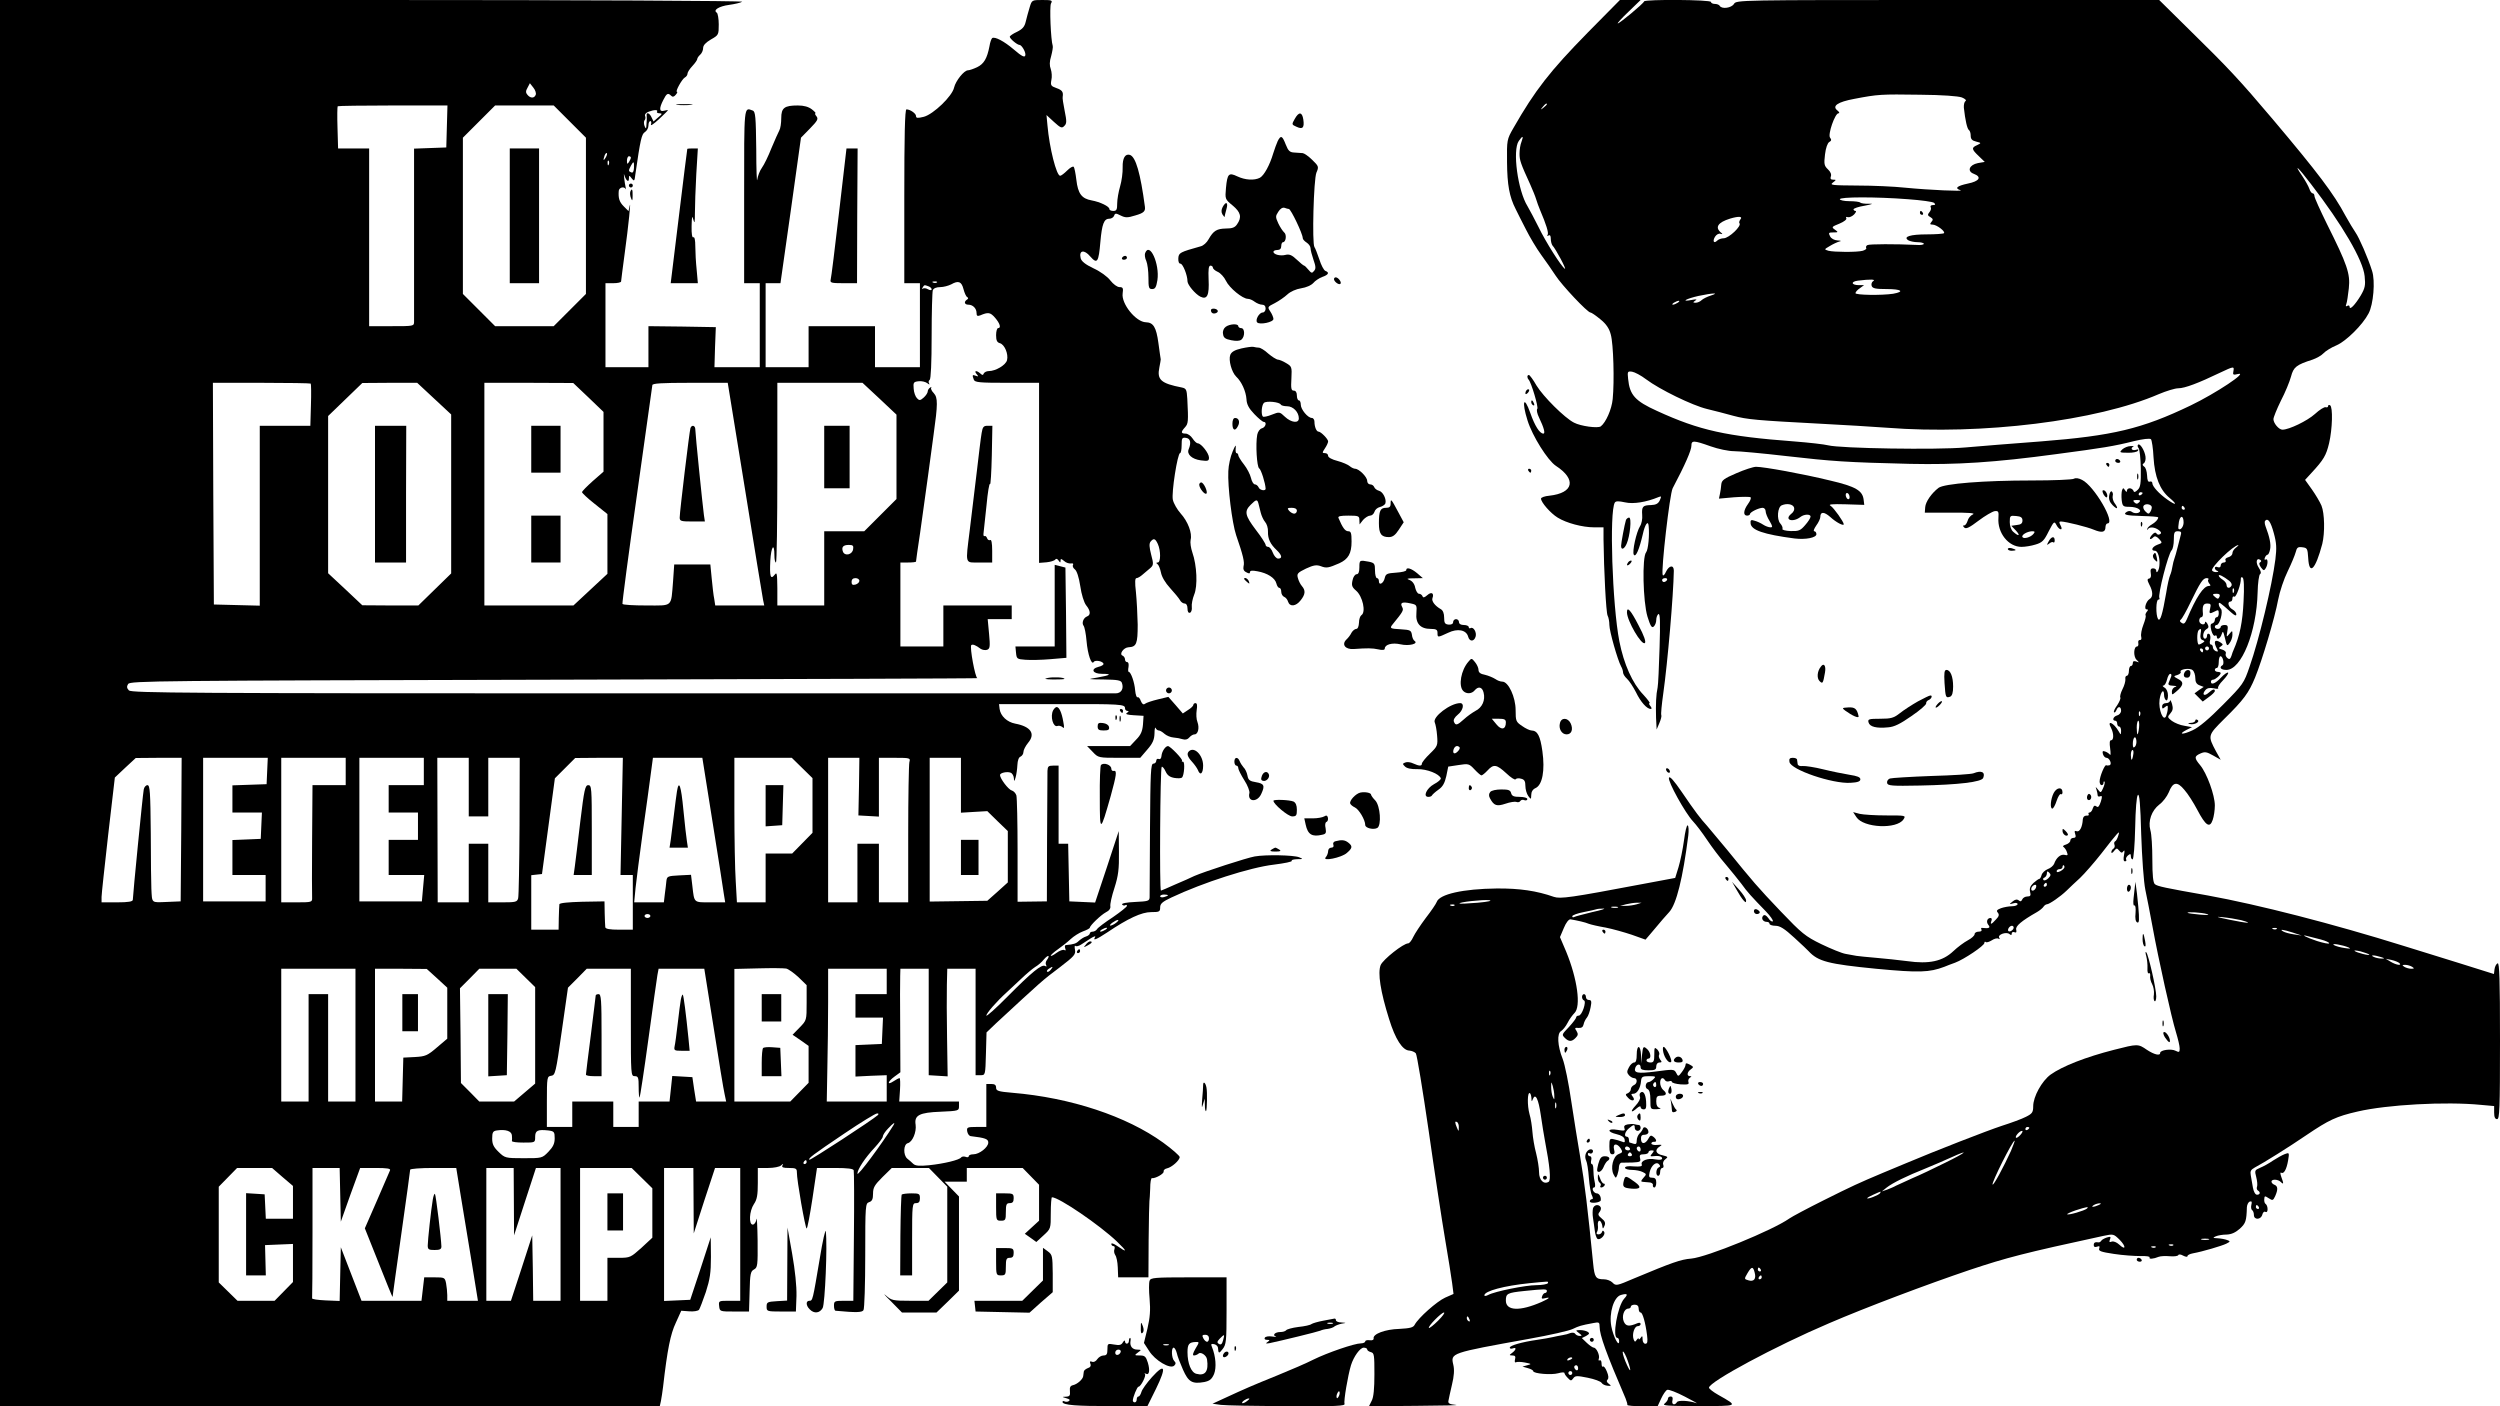 <?xml version="1.0" standalone="no"?>
<!DOCTYPE svg PUBLIC "-//W3C//DTD SVG 20010904//EN"
 "http://www.w3.org/TR/2001/REC-SVG-20010904/DTD/svg10.dtd">
<svg version="1.0" xmlns="http://www.w3.org/2000/svg"
 width="1280pt" height="720pt" viewBox="0 0 1280 720"
 preserveAspectRatio="xMidYMid meet">

<g transform="translate(0,720) scale(0.1,-0.1)"
fill="#000000" stroke="none">
<path d="M0 3600 l0 -3600 1689 0 1689 0 6 27 c3 16 8 48 11 73 22 192 38 270
65 327 l28 62 41 -3 c23 -2 45 2 50 8 4 6 20 47 35 91 21 66 26 98 26 180 l-1
100 -52 -160 -53 -160 -67 -3 -67 -3 0 341 0 340 75 0 75 0 1 -167 1 -168 54
168 55 167 64 0 65 0 0 -340 0 -340 -56 0 c-54 0 -55 0 -52 -27 3 -28 4 -28
78 -28 l75 0 3 102 c2 90 5 104 22 113 19 10 20 21 19 148 -1 75 -4 125 -6
110 -2 -16 -11 -28 -19 -28 -21 0 -18 69 6 105 16 23 20 47 20 108 l0 77 53 0
c29 0 59 6 66 13 11 10 13 10 7 0 -5 -10 4 -13 33 -13 36 0 41 -3 41 -22 -1
-37 43 -288 50 -288 4 0 17 70 30 155 l23 155 93 0 c65 0 93 -4 95 -12 2 -7 3
-160 1 -340 l-3 -328 -49 0 c-47 0 -50 -2 -50 -25 0 -14 3 -25 8 -26 106 -10
136 -9 143 3 5 7 9 133 9 280 0 258 1 267 20 273 15 5 20 15 20 44 0 31 8 44
48 84 l48 47 95 0 95 0 47 -48 47 -48 0 -245 0 -245 -48 -47 -48 -47 -94 0
c-88 0 -96 2 -124 27 -17 15 -6 1 26 -30 l56 -57 89 0 88 0 58 56 57 56 0 241
0 241 -37 38 -37 38 57 0 57 0 0 35 0 35 143 0 143 0 42 -43 42 -43 0 -92 0
-92 -36 -33 -37 -34 30 -21 29 -21 37 34 c37 34 37 34 37 114 0 45 3 81 6 81
36 0 245 -143 332 -226 56 -54 55 -60 0 -22 -16 11 -28 15 -28 9 0 -6 5 -11
11 -11 6 0 8 -7 5 -16 -4 -9 -1 -22 4 -30 6 -7 12 -35 13 -63 l2 -51 78 0 77
0 1 190 c1 105 3 195 4 200 1 6 3 35 4 65 0 30 4 54 9 53 16 -3 62 22 60 34
-2 6 6 14 17 16 24 5 65 41 65 58 0 6 -38 40 -85 74 -187 135 -473 230 -772
255 -72 6 -83 10 -83 26 0 14 -7 19 -25 19 l-25 0 0 -110 0 -110 -51 0 c-46 0
-50 -2 -47 -22 2 -13 10 -24 18 -25 76 -9 90 -15 90 -33 0 -24 -46 -60 -76
-60 -13 0 -24 -4 -24 -10 0 -5 -7 -7 -16 -3 -9 3 -19 2 -23 -3 -9 -13 -87 -32
-164 -40 -50 -5 -70 -3 -81 7 -8 8 -22 20 -31 27 -21 18 -20 73 3 79 24 6 45
57 40 94 -8 49 19 63 128 67 92 4 94 5 94 28 l0 24 -153 0 -153 0 4 60 c2 33
1 60 -2 60 -4 0 -18 -7 -31 -16 -35 -23 -31 -2 5 24 l30 22 -1 228 c-1 125 -1
244 0 265 l1 37 73 0 72 0 0 -272 0 -273 48 -3 49 -3 -3 193 c-2 106 -2 230
-1 276 l2 82 73 0 72 0 0 -272 0 -273 25 0 c25 0 25 0 28 110 l3 109 48 46
c237 219 236 219 328 288 73 56 81 65 77 89 -3 15 -2 24 2 20 4 -4 17 -1 28 6
12 8 34 22 51 33 16 10 26 13 22 6 -14 -21 6 -13 62 24 107 72 176 104 225
104 42 0 46 2 46 24 0 19 11 29 58 51 161 76 403 154 524 168 55 7 96 15 92
20 -4 4 8 7 27 8 32 0 32 1 10 10 -28 11 -170 14 -227 4 -40 -7 -256 -77 -309
-100 -16 -8 -61 -28 -99 -44 -38 -17 -70 -31 -72 -31 -8 0 -4 629 4 634 4 2
13 -8 20 -24 9 -20 22 -29 45 -33 18 -3 35 -2 39 2 11 11 16 81 5 81 -6 0 -8
2 -5 5 6 6 -60 75 -72 75 -13 0 -31 -27 -33 -49 -1 -13 -6 -20 -14 -17 -7 3
-13 -1 -13 -9 0 -8 -7 -15 -15 -15 -13 0 -15 -44 -17 -332 -1 -183 -2 -342 -2
-353 -1 -18 -9 -20 -74 -23 -44 -2 -70 -7 -67 -13 4 -5 11 -7 16 -4 5 4 9 2 9
-3 0 -5 -33 -31 -72 -58 -40 -26 -77 -54 -81 -61 -4 -7 -15 -13 -22 -13 -8 0
-15 -4 -15 -9 0 -5 -9 -13 -20 -16 -11 -3 -27 -14 -36 -22 -14 -14 -25 -18
-68 -22 -4 -1 -5 -8 -2 -17 4 -9 2 -13 -5 -8 -6 3 -24 -3 -40 -15 -16 -12 -29
-18 -29 -14 0 4 17 19 37 33 20 14 49 37 65 52 15 14 43 32 62 39 20 7 36 16
36 19 0 11 56 65 82 79 17 8 25 20 23 31 -2 10 7 52 21 94 20 63 24 96 23 184
l-1 107 -60 -183 -61 -183 -66 3 -66 3 -3 148 -3 147 -24 0 -25 0 0 200 0 200
-28 0 c-24 0 -28 -4 -29 -27 0 -16 -1 -172 -2 -348 l-1 -320 -75 -1 -75 -1 0
261 c0 144 -3 271 -6 283 -3 11 -14 23 -24 26 -17 4 -60 61 -60 79 0 11 36 19
54 12 9 -3 16 -16 17 -28 1 -19 2 -19 9 4 4 14 8 42 9 63 1 23 7 40 16 43 8 4
15 14 15 24 0 10 11 31 24 47 39 46 14 83 -66 98 -42 8 -75 39 -80 75 l-3 25
300 0 c327 1 345 -1 345 -21 0 -8 6 -14 13 -14 8 0 7 -3 -3 -10 -10 -6 0 -10
35 -12 l50 -3 -3 -45 c-3 -34 -11 -53 -35 -77 l-31 -33 -110 0 -110 0 29 -30
c28 -30 30 -30 136 -30 l107 0 36 42 c28 32 36 51 37 82 0 23 3 35 6 29 2 -7
10 -13 16 -13 6 0 19 -8 29 -17 10 -9 31 -18 46 -19 15 -1 36 -5 48 -9 13 -4
25 -1 33 9 8 9 19 16 27 16 18 0 26 33 15 63 -6 14 -7 42 -4 61 4 24 2 36 -6
36 -6 0 -11 -4 -11 -9 0 -5 -12 -17 -27 -26 l-27 -18 -37 43 -37 42 -54 -13
c-29 -7 -59 -17 -65 -22 -9 -7 -15 -2 -22 14 -4 13 -12 22 -17 19 -4 -3 -10
13 -12 35 -3 41 -22 95 -33 95 -3 0 -4 11 -1 25 2 15 0 25 -7 25 -6 0 -11 6
-11 14 0 8 -6 16 -12 19 -20 7 5 42 30 43 41 2 47 18 47 116 -1 51 -5 126 -9
166 -6 52 -5 72 3 72 6 0 20 8 31 18 11 9 28 24 39 33 17 15 18 21 5 69 -10
39 -11 57 -3 67 16 19 24 16 37 -12 16 -35 15 -95 0 -95 -9 0 -10 -3 -2 -8 6
-4 14 -23 18 -43 4 -22 22 -53 47 -80 22 -24 45 -52 50 -61 5 -10 16 -18 24
-18 9 0 15 -10 15 -26 0 -16 5 -24 13 -21 6 2 11 15 9 29 -2 14 4 43 12 63 19
44 14 151 -9 216 -8 23 -12 52 -9 65 9 34 -14 94 -51 135 -18 20 -36 52 -40
70 -8 35 24 239 37 239 4 0 8 18 8 41 0 36 2 40 23 37 22 -3 27 -25 13 -58
-11 -26 17 -51 62 -57 37 -5 42 -3 42 14 0 22 -40 73 -57 73 -6 0 -18 11 -27
25 -9 14 -25 25 -36 25 -24 0 -25 8 -3 32 17 19 18 28 12 146 -3 47 -5 53 -28
58 -108 21 -128 40 -115 103 4 20 7 38 7 41 -1 3 -6 41 -12 84 -11 81 -26 105
-64 106 -51 1 -127 95 -119 148 4 27 1 32 -16 32 -12 0 -32 15 -47 34 -14 19
-51 46 -86 62 -42 20 -62 36 -66 52 -10 41 18 46 49 9 36 -41 43 -30 52 75 8
90 18 118 45 118 11 0 22 7 25 15 5 14 9 14 33 2 24 -12 35 -13 76 0 42 12 52
21 49 44 -23 173 -47 256 -77 266 -24 7 -38 -16 -37 -63 1 -27 -5 -71 -13 -98
-8 -27 -15 -67 -15 -88 0 -31 -3 -38 -20 -38 -11 0 -20 4 -20 10 0 13 -47 36
-91 44 -51 9 -70 35 -78 105 -4 33 -10 64 -14 67 -4 4 -19 -5 -33 -19 -15 -15
-31 -27 -36 -27 -19 0 -55 143 -65 258 l-5 53 38 -35 c34 -31 41 -34 53 -21
13 12 13 24 2 78 -7 34 -12 67 -10 72 4 24 -3 34 -32 44 -28 10 -31 14 -26 41
4 16 2 42 -3 56 -7 18 -7 39 2 67 6 23 10 47 8 52 -10 30 -17 201 -9 217 9 16
5 18 -44 18 -53 0 -54 0 -65 -37 -7 -21 -15 -54 -20 -73 -6 -27 -17 -39 -45
-53 -20 -9 -37 -21 -37 -25 0 -10 38 -42 50 -42 10 0 30 -32 30 -49 0 -19 -16
-12 -61 27 -47 40 -95 66 -109 57 -4 -3 -11 -22 -14 -42 -12 -62 -28 -90 -63
-107 -19 -9 -40 -16 -47 -16 -20 0 -63 -54 -71 -88 -9 -44 -106 -137 -155
-150 -32 -8 -40 -7 -40 4 0 13 -30 34 -49 34 -8 0 -11 -137 -11 -445 l0 -445
40 0 40 0 0 -215 0 -215 -115 0 -115 0 0 105 0 105 -170 0 -170 0 0 -105 0
-105 -110 0 -110 0 0 215 0 215 38 0 38 0 53 373 52 372 46 47 c39 40 44 49
33 63 -7 8 -9 15 -5 15 4 0 -4 9 -18 20 -17 13 -40 20 -72 20 -69 0 -85 -12
-85 -65 0 -25 -4 -53 -10 -63 -5 -9 -23 -50 -40 -90 -16 -41 -38 -86 -49 -101
-11 -15 -21 -42 -24 -61 -2 -19 -5 51 -5 156 -2 165 -4 193 -18 198 -46 17
-44 33 -44 -439 l0 -445 40 0 40 0 0 -215 0 -215 -116 0 -116 0 3 103 4 102
-172 3 -173 2 0 -105 0 -105 -110 0 -110 0 0 215 0 215 40 0 c22 0 40 4 40 9
0 5 9 72 19 148 18 130 34 286 24 235 l-5 -23 -24 24 c-23 23 -29 42 -26 80 2
17 26 24 35 10 2 -5 2 -3 1 4 -6 25 -13 87 -8 68 9 -30 24 -42 24 -20 1 19 1
19 14 2 13 -17 15 -15 19 20 26 180 32 206 49 217 10 6 18 21 18 33 0 13 4 23
10 23 5 0 6 -8 3 -17 -4 -10 14 2 40 26 26 24 47 45 47 47 0 1 -9 0 -20 -3
-25 -7 -26 12 -4 55 17 34 24 38 40 22 8 -8 15 -6 24 5 7 8 10 15 6 15 -10 0
25 64 40 73 8 4 14 13 14 20 0 7 11 24 25 39 14 15 25 31 25 36 0 5 7 15 15
22 8 7 15 22 15 34 0 14 13 28 40 44 39 22 40 24 40 77 0 29 -5 57 -10 60 -21
13 11 33 63 40 29 4 59 11 67 16 8 5 -826 9 -1892 9 l-1908 0 0 -3600z m2743
3115 c-7 -19 -27 -19 -42 -1 -10 11 -10 20 0 37 l12 23 18 -23 c10 -12 15 -29
12 -36z m-455 -162 l-3 -108 -83 -3 -82 -3 0 -432 c0 -238 0 -442 0 -454 0
-23 -2 -23 -115 -23 l-115 0 0 455 0 455 -79 0 -80 0 -3 106 c-2 58 -1 108 1
110 2 2 130 4 283 4 l279 0 -3 -107z m629 25 l83 -83 0 -400 0 -400 -82 -82
-83 -83 -150 0 -150 0 -82 82 -83 83 0 400 0 400 82 82 83 83 150 0 150 0 82
-82z m447 50 c-3 -4 3 -8 13 -8 15 -1 14 -4 -7 -21 l-24 -21 -10 21 c-10 23
-28 29 -25 9 1 -7 1 -26 -1 -43 -1 -26 -3 -27 -10 -10 -4 11 -4 24 0 29 5 5 6
15 3 22 -3 8 4 17 18 22 29 11 50 11 43 0z m-263 -235 c-12 -20 -14 -14 -5 12
4 9 9 14 11 11 3 -2 0 -13 -6 -23z m129 0 c0 -5 -5 -15 -10 -23 -8 -12 -10
-11 -10 8 0 12 5 22 10 22 6 0 10 -3 10 -7z m-113 -35 c-3 -8 -6 -5 -6 6 -1
11 2 17 5 13 3 -3 4 -12 1 -19z m129 -17 c-1 -18 -5 -27 -13 -24 -16 6 -16 9
-3 34 14 26 17 24 16 -10z m1551 -587 c-3 -3 -12 -4 -19 -1 -8 3 -5 6 6 6 11
1 17 -2 13 -5z m136 -34 c5 -19 13 -38 19 -41 7 -4 6 -9 -1 -13 -17 -11 -13
-26 7 -26 23 0 42 -19 42 -43 0 -14 4 -17 18 -12 42 18 52 16 76 -11 26 -30
33 -54 16 -54 -5 0 -10 -16 -10 -36 0 -27 5 -37 19 -41 24 -6 45 -55 37 -87
-6 -25 -58 -56 -94 -56 -11 0 -22 -6 -25 -12 -4 -10 -7 -10 -18 0 -19 17 -34
15 -19 -3 11 -13 10 -14 -4 -9 -18 7 -19 4 -10 -20 5 -14 30 -16 170 -16 l164
0 0 -461 0 -461 38 3 c20 2 40 8 45 14 4 6 10 5 17 -5 8 -12 10 -12 10 -1 0
12 3 11 18 -1 9 -9 25 -14 35 -13 10 2 14 -1 11 -7 -4 -6 0 -16 9 -23 10 -7
21 -40 28 -86 6 -42 19 -84 30 -98 23 -28 24 -50 5 -57 -19 -7 -29 -34 -18
-48 5 -6 12 -41 15 -77 6 -71 26 -127 37 -108 8 12 50 3 50 -11 0 -4 -11 -11
-25 -14 -43 -11 -31 -36 17 -36 54 0 45 -7 -23 -19 -54 -9 -54 -9 32 -10 71
-1 88 -4 93 -17 11 -30 -3 -54 -32 -54 -15 0 -1154 0 -2532 0 -2224 0 -2506 2
-2520 15 -11 12 -12 20 -4 33 11 16 138 17 2185 22 1196 3 2169 6 2163 8 -11
2 -40 159 -31 169 7 6 23 0 48 -19 9 -6 24 -8 33 -5 15 6 16 17 10 82 l-7 75
62 0 61 0 0 35 0 35 -175 0 -175 0 0 -105 0 -105 -110 0 -110 0 0 215 0 215
40 0 c22 0 40 2 40 5 0 3 9 69 21 147 11 79 29 208 40 288 11 80 24 177 29
215 22 157 22 189 1 212 -11 11 -17 24 -13 29 4 4 1 4 -5 0 -7 -4 -13 -13 -13
-20 0 -7 -9 -21 -20 -31 -18 -16 -23 -17 -35 -4 -8 8 -16 30 -17 49 -3 32 0
35 25 38 16 2 36 -3 45 -10 10 -8 13 -8 9 -1 -4 6 -3 14 3 18 6 4 10 87 10
225 0 120 3 225 6 234 4 10 18 16 38 16 17 0 42 7 56 14 37 21 53 15 63 -24z
m-179 14 c9 -3 16 -10 16 -15 0 -6 -8 -6 -19 0 -10 6 -22 7 -26 3 -5 -4 -5 -1
-1 6 8 14 9 14 30 6z m-3163 -498 c2 -2 3 -52 1 -110 l-3 -106 -130 0 -129 0
0 -460 0 -461 -117 3 -118 3 -3 568 -2 567 248 0 c137 0 251 -2 253 -4z m632
-77 l87 -81 0 -407 0 -407 -84 -82 -84 -82 -143 0 -144 1 -87 82 -88 82 0 403
0 402 88 85 87 84 140 1 141 0 87 -81z m790 6 l77 -74 0 -153 0 -153 -55 -48
c-30 -27 -55 -52 -55 -57 0 -4 29 -32 65 -60 l65 -52 0 -153 0 -153 -87 -81
-87 -81 -228 0 -228 0 0 570 0 570 228 0 227 -1 78 -74z m801 -467 c48 -299
90 -555 93 -570 l6 -28 -126 0 -125 0 -5 33 c-4 17 -9 65 -13 105 l-7 72 -92
0 -93 0 -6 -87 c-11 -134 1 -123 -136 -123 -65 0 -121 3 -123 8 -2 4 31 255
74 557 43 303 78 556 79 563 0 9 46 12 193 12 l193 0 88 -542z m689 461 l87
-82 0 -216 0 -216 -82 -82 -83 -83 -102 0 -103 0 0 -190 0 -190 -120 0 -120 0
0 88 c-1 76 -2 85 -14 69 -21 -27 -26 -8 -22 72 4 73 21 96 21 28 0 -20 3 -37
8 -37 4 0 7 207 7 460 l0 460 218 0 218 0 87 -81z m-135 -771 c-4 -28 -42 -37
-52 -13 -9 24 1 35 30 35 21 0 25 -4 22 -22z m32 -162 c0 -7 -9 -16 -20 -19
-15 -4 -20 0 -20 14 0 12 7 19 20 19 11 0 20 -6 20 -14z m-3472 -1273 l-3
-368 -72 -3 c-80 -3 -74 -8 -78 68 -1 19 -3 146 -3 283 -2 211 -4 247 -17 247
-8 0 -17 -10 -19 -22 -5 -24 -56 -544 -56 -565 0 -9 -23 -13 -80 -13 l-80 0 0
28 c0 15 16 158 34 319 l34 292 53 50 54 50 118 1 117 0 -2 -367z m440 300
l-3 -68 -87 -3 -88 -3 0 -69 0 -70 75 0 76 0 -3 -67 -3 -68 -72 -3 -73 -3 0
-89 0 -90 85 0 85 0 0 -67 0 -68 -160 0 -160 0 0 368 0 367 165 0 166 0 -3
-67z m402 -3 l0 -70 -85 0 -85 0 -2 -277 c-1 -153 -1 -288 0 -300 1 -22 -3
-23 -79 -23 l-79 0 0 370 0 370 165 0 165 0 0 -70z m400 0 l0 -70 -90 0 -90 0
0 -70 0 -70 75 0 75 0 0 -70 0 -70 -75 0 -75 0 0 -90 0 -90 91 0 91 0 -6 -67
c-3 -38 -6 -68 -6 -68 0 0 -72 0 -160 0 l-160 0 0 368 0 367 165 0 165 0 0
-70z m230 -80 l0 -150 50 0 50 0 0 150 0 150 80 0 81 0 -1 -349 c-1 -192 -4
-359 -7 -370 -5 -19 -13 -21 -79 -21 l-74 0 0 150 0 150 -50 0 -50 0 0 -150 0
-150 -79 0 -80 0 -1 370 -1 370 81 0 80 0 0 -150z m783 -150 l-6 -300 31 0 32
0 0 -140 0 -140 -70 0 c-49 0 -70 4 -71 13 -1 6 -2 39 -3 72 l-1 60 -115 -2
c-70 -2 -115 -6 -116 -13 -1 -5 -2 -37 -3 -70 l-1 -60 -70 0 -70 0 0 139 0
140 27 3 28 3 33 245 33 245 52 52 52 52 122 1 122 0 -6 -300z m465 -27 c29
-181 55 -347 58 -370 l7 -43 -77 0 c-85 0 -81 -4 -91 83 l-7 58 -61 -3 c-58
-3 -62 -5 -65 -28 -1 -14 -5 -44 -8 -67 l-5 -43 -76 0 -76 0 7 73 c4 39 21
169 37 287 17 118 35 252 41 298 l11 82 126 0 127 0 52 -327z m459 275 l53
-52 0 -140 0 -140 -52 -53 -52 -53 -68 0 -68 0 0 -125 0 -125 -73 0 -74 0 -6
107 c-4 58 -7 225 -7 370 l0 263 147 0 147 0 53 -52z m291 -95 l-3 -148 53 -3
52 -3 0 150 0 151 81 0 c79 0 81 -1 75 -22 -3 -13 -6 -179 -6 -370 l0 -348
-75 0 -75 0 0 150 0 150 -55 0 -55 0 0 -150 0 -150 -75 0 -75 0 0 370 0 370
80 0 80 0 -2 -147z m522 6 l0 -140 67 4 68 4 52 -51 53 -51 0 -132 0 -131 -52
-47 -53 -47 -147 -2 -148 -2 0 368 0 368 80 0 80 0 0 -141z m1060 -563 c0 -2
-9 -6 -20 -9 -11 -3 -20 -1 -20 4 0 5 9 9 20 9 11 0 20 -2 20 -4z m-2650 -106
c0 -5 -7 -10 -15 -10 -8 0 -15 5 -15 10 0 6 7 10 15 10 8 0 15 -4 15 -10z
m2384 -35 c-10 -8 -23 -14 -29 -14 -5 0 -1 6 9 14 11 8 24 15 30 15 5 0 1 -7
-10 -15z m-54 -35 c-8 -5 -19 -10 -25 -10 -5 0 -3 5 5 10 8 5 20 10 25 10 6 0
3 -5 -5 -10z m-299 -154 c-7 -8 -9 -21 -5 -27 4 -8 3 -9 -5 -5 -17 11 -68 -31
-193 -157 -59 -60 -108 -103 -108 -97 0 12 52 72 104 119 15 14 49 46 75 70
25 24 57 51 71 60 14 8 34 25 44 38 11 13 22 21 24 18 3 -2 -1 -11 -7 -19z
m-1273 -89 l42 -41 0 -90 c0 -90 0 -90 -36 -127 l-36 -37 41 -28 41 -29 0 -95
0 -94 -47 -48 -47 -48 -143 0 -143 0 0 340 0 339 123 3 c67 2 131 1 142 -1 11
-2 39 -22 63 -44z m1292 38 c-7 -9 -15 -13 -19 -10 -3 3 1 10 9 15 21 14 24
12 10 -5z m-3560 -335 l0 -340 -70 0 -70 0 0 275 0 275 -50 0 -50 0 0 -275 0
-275 -70 0 -70 0 0 340 0 340 190 0 190 0 0 -340z m418 291 l52 -48 0 -130 0
-131 -53 -45 c-49 -42 -59 -46 -113 -49 l-59 -3 -3 -112 -3 -113 -69 0 -70 0
0 340 0 340 133 0 132 -1 53 -48z m454 2 l48 -47 0 -247 0 -247 -54 -46 -54
-46 -89 0 -89 0 -47 48 -47 47 -2 243 -3 242 50 50 49 50 95 0 95 0 48 -47z
m538 -228 c0 -268 0 -275 20 -275 18 0 20 -7 20 -57 0 -31 2 -54 5 -52 2 3 23
138 45 300 22 162 43 309 46 327 l6 32 117 0 117 0 48 -302 c26 -167 51 -320
56 -340 l8 -38 -77 0 -77 0 -10 63 -9 62 -52 3 -51 3 -7 -66 -7 -65 -79 0 -79
0 0 -65 0 -65 -65 0 -65 0 0 65 0 65 -105 0 -105 0 0 -65 0 -65 -65 0 -65 0 0
129 c0 126 1 130 22 133 21 3 24 14 54 227 l32 224 48 48 48 49 113 0 113 0 0
-275z m1310 210 l0 -65 -80 0 -80 0 0 -60 0 -60 70 0 71 0 -3 -67 -3 -68 -67
-3 -68 -3 0 -80 0 -81 80 4 80 3 0 -67 0 -68 -153 0 -154 0 3 168 c2 92 4 245
4 340 l0 172 150 0 150 0 0 -65z m-45 -684 c-26 -24 -346 -233 -351 -229 -7 7
14 23 180 135 83 56 158 102 166 102 8 1 10 -2 5 -8z m79 -53 c-58 -94 -184
-264 -184 -247 0 22 40 82 88 133 23 25 42 50 42 57 0 7 12 26 27 41 28 30 39
36 27 16z m-1953 -52 c1 -11 1 -24 0 -28 0 -5 26 -8 59 -8 60 0 60 0 60 29 0
33 13 39 68 33 29 -4 32 -7 32 -40 0 -27 -8 -44 -32 -69 -32 -33 -33 -33 -127
-33 -93 0 -96 1 -128 32 -26 25 -33 40 -33 69 0 31 4 38 23 41 46 7 77 -3 78
-26z m1509 -136 c0 -5 -5 -10 -11 -10 -5 0 -7 5 -4 10 3 6 8 10 11 10 2 0 4
-4 4 -10z m-2684 -76 l54 -46 0 -84 0 -84 -70 0 -69 0 -3 63 -3 62 -47 3 -48
3 0 -210 0 -211 51 0 50 0 -2 78 -2 77 71 3 72 3 0 -98 0 -97 -47 -48 -47 -48
-95 0 -95 0 -48 47 -48 47 0 245 0 245 47 48 47 48 90 0 89 0 53 -46z m296
-91 l3 -138 49 138 50 137 79 0 c59 0 78 -3 74 -12 -3 -7 -33 -77 -67 -155
l-62 -142 71 -178 c39 -98 70 -176 71 -173 0 3 20 148 45 324 25 175 45 323
45 327 0 5 53 9 118 9 l118 0 23 -142 c13 -79 38 -232 56 -340 l32 -198 -79 0
-78 0 0 29 c0 16 -3 43 -6 60 -6 30 -8 31 -59 31 l-53 0 -7 -60 -7 -60 -153 0
-154 0 -53 137 -53 137 -3 -137 -3 -138 -72 3 c-40 2 -71 6 -69 11 1 4 2 156
2 337 l0 330 70 0 69 0 3 -137z m889 -35 l1 -173 56 173 56 172 63 0 63 0 0
-340 0 -340 -70 0 -70 0 -2 168 -3 167 -54 -167 -55 -168 -63 0 -63 0 0 340 0
340 70 0 70 0 1 -172z m656 120 l53 -52 0 -127 0 -126 -56 -52 c-55 -49 -58
-51 -115 -51 l-59 0 0 -110 0 -110 -70 0 -70 0 0 340 0 340 132 0 132 0 53
-52z"/>
<path d="M2610 6095 l0 -345 75 0 75 0 0 345 0 345 -75 0 -75 0 0 -345z"/>
<path d="M5026 4983 c-4 -21 -15 -114 -26 -208 -11 -93 -27 -224 -35 -290 -22
-179 -26 -165 50 -165 l65 0 0 61 c0 38 -4 58 -10 54 -6 -3 -13 1 -16 9 -3 9
-9 14 -14 11 -4 -2 -6 6 -4 18 1 12 8 75 15 140 6 66 14 114 18 109 3 -6 7 59
9 144 l3 154 -25 0 c-20 0 -25 -6 -30 -37z"/>
<path d="M5400 4099 l0 -209 -101 0 -100 0 3 -32 c3 -31 5 -33 48 -36 25 -2
82 -1 128 3 l82 7 -2 231 -3 231 -27 7 -28 7 0 -209z"/>
<path d="M5365 3729 c-23 -5 -16 -7 28 -8 31 0 57 1 57 3 0 8 -56 11 -85 5z"/>
<path d="M1920 4670 l0 -350 79 0 80 0 0 350 1 350 -80 0 -80 0 0 -350z"/>
<path d="M2720 4900 l0 -120 75 0 75 0 0 120 0 120 -75 0 -75 0 0 -120z"/>
<path d="M2720 4440 l0 -120 75 0 75 0 0 120 0 120 -75 0 -75 0 0 -120z"/>
<path d="M3535 5008 c-5 -15 -55 -429 -55 -458 0 -18 7 -20 64 -20 l65 0 -5
33 c-7 52 -44 416 -44 438 0 21 -18 26 -25 7z"/>
<path d="M4220 4860 l0 -160 65 0 65 0 0 160 0 160 -65 0 -65 0 0 -160z"/>
<path d="M2971 2993 c-12 -104 -25 -207 -28 -230 l-6 -43 47 0 46 0 0 230 c0
215 -1 230 -18 230 -16 0 -21 -22 -41 -187z"/>
<path d="M3466 3148 c-3 -18 -10 -73 -16 -123 -6 -49 -13 -107 -16 -127 l-6
-38 47 0 47 0 -5 33 c-3 17 -11 89 -18 160 -12 126 -23 157 -33 95z"/>
<path d="M3920 3074 l0 -105 43 3 42 3 3 103 3 102 -45 0 -46 0 0 -106z"/>
<path d="M4920 2810 l0 -90 45 0 45 0 0 90 0 90 -45 0 -45 0 0 -90z"/>
<path d="M3900 2040 l0 -70 50 0 50 0 0 70 0 70 -50 0 -50 0 0 -70z"/>
<path d="M3907 1834 c-4 -4 -7 -38 -7 -76 l0 -68 50 0 51 0 -3 73 -3 72 -40 3
c-23 2 -44 0 -48 -4z"/>
<path d="M2060 2015 l0 -95 40 0 40 0 0 95 0 95 -40 0 -40 0 0 -95z"/>
<path d="M2500 1899 l0 -210 48 3 47 3 3 208 2 207 -50 0 -50 0 0 -211z"/>
<path d="M3050 2103 c0 -5 -12 -96 -25 -203 -14 -107 -25 -198 -25 -202 0 -5
18 -8 40 -8 l40 0 0 210 c0 180 -2 210 -15 210 -8 0 -15 -3 -15 -7z"/>
<path d="M3486 2083 c-3 -15 -10 -71 -16 -123 -6 -52 -13 -105 -16 -117 -4
-21 -1 -23 36 -23 l41 0 -6 63 c-13 129 -25 220 -29 224 -2 3 -7 -8 -10 -24z"/>
<path d="M2216 1059 c-9 -52 -26 -211 -26 -236 0 -20 5 -23 35 -23 27 0 35 4
35 18 -1 39 -28 264 -33 269 -3 3 -8 -10 -11 -28z"/>
<path d="M3110 995 l0 -95 40 0 40 0 0 95 0 95 -40 0 -40 0 0 -95z"/>
<path d="M8129 7033 c-193 -197 -269 -294 -380 -488 -34 -59 -34 -62 -33 -175
1 -117 12 -177 44 -240 9 -19 33 -66 53 -105 19 -38 54 -97 78 -130 24 -33 57
-80 73 -105 32 -50 164 -190 179 -190 5 0 27 -15 50 -34 30 -24 46 -47 54 -78
14 -48 19 -241 10 -331 -5 -53 -35 -120 -61 -140 -15 -11 -103 1 -137 19 -48
24 -158 134 -192 190 -17 30 -35 54 -39 54 -10 0 -10 -14 -2 -23 14 -14 52
-143 45 -150 -5 -5 -1 -25 9 -45 25 -52 33 -82 22 -82 -19 0 -44 40 -67 106
-33 93 -45 59 -14 -39 25 -80 103 -204 145 -232 106 -69 92 -139 -33 -153 -24
-2 -43 -9 -43 -15 0 -19 49 -75 85 -97 45 -28 127 -50 188 -50 l47 0 0 -62 c2
-160 13 -375 21 -390 5 -9 9 -31 9 -48 0 -31 42 -179 60 -212 6 -10 10 -24 10
-31 0 -8 9 -22 20 -32 12 -11 32 -42 46 -69 24 -50 56 -86 76 -86 6 0 5 6 -2
15 -7 8 -9 15 -4 15 4 0 -10 19 -32 43 -56 58 -100 157 -123 274 -36 186 -52
664 -23 710 5 8 20 8 52 1 43 -10 109 1 172 27 15 6 15 4 6 -17 -8 -17 -20
-23 -45 -24 -42 -1 -48 -7 -45 -51 2 -19 -3 -45 -11 -57 -19 -30 -41 -131 -32
-146 10 -16 28 27 46 104 11 51 27 74 30 44 5 -47 -2 -123 -13 -136 -21 -25
-16 -252 7 -329 15 -48 22 -60 32 -51 7 6 13 21 13 34 0 12 5 26 11 30 9 5 10
-41 6 -172 -3 -99 -7 -190 -10 -204 -8 -36 -10 -86 -8 -155 l3 -60 14 33 c8
18 12 36 10 40 -3 5 2 55 10 112 22 155 52 503 54 628 0 31 -24 28 -40 -5 -7
-16 -14 -23 -17 -17 -9 25 36 415 51 444 64 121 96 195 96 218 0 28 11 28 98
-3 39 -14 93 -25 119 -25 27 0 147 -11 268 -25 237 -27 305 -32 635 -40 237
-5 432 7 749 50 235 31 297 41 395 66 46 11 83 16 89 10 4 -4 11 -46 13 -92 6
-101 33 -168 83 -209 42 -35 33 -40 -12 -8 -43 30 -77 68 -77 84 0 7 -6 11
-13 8 -9 -3 -13 6 -14 32 -1 20 -7 41 -15 45 -9 7 -10 11 -2 17 7 4 11 19 9
34 -4 31 -29 71 -38 61 -4 -3 -3 -11 3 -18 5 -6 10 -53 11 -104 1 -77 -2 -96
-16 -109 -13 -13 -19 -14 -22 -4 -3 6 -11 12 -19 12 -8 0 -14 -6 -14 -12 0 -9
-3 -8 -10 2 -8 13 -10 13 -15 0 -3 -9 -4 -31 -2 -50 4 -32 7 -35 40 -35 42 0
71 -20 44 -31 -10 -3 -23 -1 -30 4 -8 7 -18 7 -27 2 -24 -15 -6 -20 78 -22 45
-1 82 -4 82 -7 0 -11 -15 -26 -34 -37 -11 -6 -21 -16 -22 -22 -1 -7 0 -8 3 -2
7 14 35 12 56 -4 13 -10 15 -16 6 -21 -6 -4 -14 -3 -18 4 -5 7 -13 4 -24 -9
-17 -20 -9 -28 9 -10 7 7 16 4 29 -10 17 -19 17 -20 -9 -29 -28 -11 -36 -31
-12 -31 15 0 26 -40 22 -77 -2 -24 -16 -44 -16 -25 0 7 -7 12 -16 12 -12 0
-15 -7 -12 -25 3 -15 0 -25 -8 -27 -11 -2 -11 -8 1 -32 19 -35 19 -63 1 -73
-18 -11 -31 -53 -15 -53 8 0 9 -3 0 -13 -6 -8 -8 -16 -5 -19 2 -3 -3 -24 -12
-47 -9 -23 -14 -50 -11 -61 3 -11 0 -18 -7 -17 -6 1 -10 -6 -8 -15 2 -10 -1
-18 -6 -18 -18 0 -20 -51 -3 -68 15 -15 15 -15 -1 -9 -12 4 -18 2 -18 -8 0 -8
-4 -15 -10 -15 -5 0 -10 -11 -10 -25 0 -14 -5 -25 -11 -25 -5 0 -9 -8 -7 -17
1 -10 -5 -33 -15 -52 -9 -18 -14 -37 -11 -42 3 -5 -5 -23 -16 -40 -12 -16 -20
-33 -16 -36 3 -3 8 2 12 11 8 22 24 20 24 -3 0 -10 -9 -21 -20 -24 -20 -5 -28
-27 -10 -27 6 0 10 -7 10 -15 0 -8 5 -15 10 -15 6 0 10 -10 10 -22 -1 -22 -1
-22 -12 -3 -26 46 -63 61 -39 17 14 -27 14 -62 0 -62 -8 0 -9 -14 -5 -42 3
-24 3 -38 -1 -32 -5 6 -15 13 -24 16 -13 5 -16 2 -12 -13 3 -10 11 -19 18 -19
16 0 30 -33 16 -38 -6 -2 -13 -2 -17 0 -8 4 -34 -59 -34 -83 0 -11 5 -19 10
-19 6 0 10 5 10 12 0 6 2 9 5 6 3 -3 0 -18 -7 -33 -11 -25 -13 -26 -26 -8 -14
17 -14 17 -8 0 3 -10 6 -23 6 -29 0 -6 6 -8 13 -5 11 4 11 -2 3 -28 -8 -24
-14 -31 -22 -24 -9 7 -14 4 -19 -10 -3 -12 -11 -21 -16 -21 -6 0 -8 -4 -5 -9
3 -5 -2 -8 -12 -7 -10 0 -17 -7 -18 -19 -2 -39 -16 -66 -31 -61 -11 4 -13 1
-8 -14 5 -14 2 -20 -9 -20 -9 0 -16 -6 -16 -14 0 -7 -10 -16 -22 -20 -14 -4
-19 -9 -12 -13 6 -5 14 -16 17 -27 6 -15 3 -17 -12 -13 -20 5 -43 -14 -54 -46
-4 -9 -18 -22 -33 -27 -14 -6 -28 -19 -31 -30 -3 -11 -8 -20 -12 -20 -4 0 -17
-10 -30 -21 -16 -15 -21 -28 -17 -45 5 -19 2 -24 -14 -24 -11 0 -23 -7 -26
-15 -5 -11 -10 -12 -18 -5 -9 7 -19 5 -32 -6 -18 -15 -18 -15 4 -9 13 4 22 2
22 -4 0 -6 -13 -11 -29 -11 -16 0 -42 -5 -56 -10 -21 -8 -25 -13 -16 -23 8
-10 6 -19 -10 -35 -23 -26 -31 -28 -23 -7 4 8 1 15 -4 15 -18 0 -24 -20 -12
-35 13 -15 4 -20 -29 -16 -7 2 -10 -2 -6 -8 3 -7 -2 -11 -14 -11 -12 0 -21 -6
-21 -13 0 -7 -15 -21 -34 -31 -19 -10 -53 -35 -75 -56 -55 -52 -124 -67 -236
-51 -44 6 -116 13 -160 17 -44 4 -89 8 -100 10 -11 2 -36 7 -55 10 -19 3 -75
26 -125 50 -82 40 -100 55 -208 168 -120 126 -141 151 -275 316 -43 52 -89
107 -102 122 -33 36 -60 71 -130 174 -39 57 -61 82 -65 72 -7 -18 84 -182 123
-223 16 -17 48 -59 72 -95 24 -36 66 -92 95 -125 28 -33 64 -78 81 -100 29
-41 53 -67 126 -142 23 -24 38 -46 35 -50 -4 -4 -15 3 -23 16 -11 15 -20 19
-26 13 -13 -13 -2 -32 18 -32 8 0 14 -4 14 -10 0 -5 14 -10 30 -10 23 0 46
-14 98 -62 37 -34 69 -64 72 -68 49 -53 102 -66 345 -90 222 -21 273 -19 350
10 11 5 36 14 55 21 46 17 150 87 150 101 0 6 3 8 7 5 3 -4 17 0 30 8 13 9 29
13 35 9 7 -4 8 -3 4 5 -10 15 35 32 52 19 8 -7 12 -7 12 2 0 7 6 10 14 7 9 -4
12 0 9 13 -5 18 27 45 106 90 14 8 30 21 34 28 4 6 12 12 17 12 12 0 69 39
101 70 14 14 45 43 69 65 23 22 72 78 109 125 36 47 72 92 80 100 12 12 13 11
6 -10 -4 -14 -11 -26 -16 -28 -4 -2 -6 -9 -3 -17 3 -7 1 -16 -5 -20 -6 -3 -11
-12 -11 -18 0 -7 7 -4 14 6 12 15 15 16 26 2 11 -13 15 -13 22 -3 6 8 7 1 3
-19 -4 -22 -3 -33 5 -33 6 0 9 4 6 9 -3 5 1 14 9 21 12 10 15 9 15 -4 0 -9 4
-16 9 -16 5 0 11 72 13 160 2 97 7 163 14 170 8 8 13 -49 17 -202 4 -120 13
-244 21 -283 8 -38 25 -124 37 -190 30 -165 97 -466 120 -540 10 -33 19 -70
19 -83 0 -20 -3 -21 -21 -12 -22 12 -79 4 -79 -11 0 -16 -30 -9 -68 16 -45 31
-47 31 -168 0 -145 -37 -265 -84 -325 -127 -45 -33 -89 -113 -89 -162 0 -31
-5 -38 -37 -54 -21 -11 -76 -31 -123 -46 -76 -25 -338 -127 -492 -192 -32 -13
-86 -36 -120 -50 -121 -51 -154 -66 -302 -140 -82 -41 -161 -83 -175 -93 -85
-60 -422 -198 -502 -205 -53 -4 -100 -21 -289 -100 -96 -41 -96 -41 -116 -21
-9 8 -27 15 -42 15 -42 0 -48 10 -55 80 -29 292 -42 401 -67 550 -11 63 -31
190 -45 281 -13 91 -33 189 -44 217 -27 68 -30 131 -8 143 9 6 24 24 33 42 9
18 25 40 35 50 35 33 15 175 -42 314 l-32 75 20 47 c11 27 25 45 34 44 35 -6
76 -15 94 -23 11 -4 49 -13 85 -19 36 -7 96 -24 135 -37 l70 -25 24 28 c62 74
76 90 98 114 36 40 69 171 97 391 3 26 2 49 -3 52 -5 3 -13 -31 -19 -77 -6
-45 -19 -107 -28 -137 l-17 -55 -171 -32 c-364 -69 -417 -76 -450 -65 -88 31
-176 44 -293 43 -172 -2 -293 -29 -307 -69 -3 -9 -28 -46 -56 -82 -27 -36 -56
-80 -64 -97 -8 -18 -20 -33 -26 -33 -25 0 -128 -82 -141 -111 -16 -40 -1 -136
43 -276 32 -104 69 -161 104 -162 12 -1 27 -7 33 -14 6 -8 35 -186 66 -398 30
-211 68 -460 84 -554 16 -93 32 -195 36 -225 l7 -55 -43 -19 c-42 -19 -137
-103 -156 -139 -7 -14 -24 -18 -79 -21 -72 -2 -136 -26 -131 -49 1 -7 -7 -11
-20 -9 -13 2 -23 -1 -23 -6 0 -5 -10 -10 -22 -10 -33 0 -172 -48 -243 -83 -33
-17 -116 -53 -185 -81 -131 -53 -165 -68 -269 -116 l-63 -29 43 -6 c24 -3 178
-6 341 -7 253 -1 297 1 292 13 -5 14 17 144 33 197 14 45 47 90 65 90 10 0 18
-4 18 -9 0 -5 8 -11 19 -14 17 -4 18 -15 18 -113 0 -73 -4 -118 -14 -136 l-14
-28 243 2 c134 1 224 3 202 5 -33 3 -41 8 -38 21 1 9 10 46 18 82 11 45 13 77
7 102 -14 61 -17 60 387 133 107 19 208 42 225 51 32 15 40 18 105 30 29 6 32
4 32 -19 0 -42 34 -137 133 -367 5 -14 10 -28 9 -33 -1 -4 33 -7 76 -7 l79 0
18 39 c10 22 24 42 31 45 8 3 49 -13 91 -35 43 -22 69 -37 58 -33 -37 13 -93
16 -99 5 -12 -19 -29 -12 -23 9 3 13 0 20 -9 20 -8 0 -14 -5 -14 -11 0 -7 -8
-18 -17 -25 -15 -11 12 -13 172 -13 210 0 207 -2 103 57 -27 15 -48 32 -48 37
0 30 340 213 615 330 188 81 501 199 720 273 189 63 277 86 683 174 53 11 53
11 85 -20 34 -35 31 -56 -3 -24 -13 12 -29 18 -38 15 -12 -5 -14 -2 -9 11 6
14 3 16 -16 10 -12 -4 -25 -11 -28 -16 -3 -5 -9 -9 -13 -9 -20 3 -26 -1 -26
-14 0 -9 6 -12 17 -8 12 5 15 2 11 -9 -5 -13 8 -18 75 -28 45 -7 106 -11 135
-11 30 1 51 -2 48 -7 -6 -10 20 -8 46 3 10 4 36 5 58 3 22 -2 41 1 43 6 2 5
13 4 25 -3 12 -6 22 -8 22 -2 0 5 12 11 28 14 50 9 147 38 170 49 22 11 22 13
5 19 -10 4 -31 8 -48 9 -26 1 -27 3 -10 10 11 5 36 9 55 9 25 1 45 10 68 30
30 28 34 39 36 110 1 13 7 26 15 29 10 3 12 -1 8 -17 -3 -11 -1 -24 4 -27 5
-3 9 -14 9 -25 0 -26 36 -25 43 2 3 12 10 18 16 14 7 -3 11 2 11 14 0 11 -4
22 -9 26 -6 3 -9 14 -8 25 1 18 3 18 23 5 20 -13 22 -12 33 11 15 34 14 51 -4
58 -8 3 -15 10 -15 16 0 14 33 13 48 -2 15 -15 15 -8 2 27 -5 14 -6 24 -1 21
14 -9 28 16 36 62 7 41 6 42 -17 33 -13 -5 -40 -20 -60 -33 -20 -14 -49 -30
-66 -37 -28 -12 -29 -14 -20 -48 5 -19 7 -41 4 -49 -3 -7 -1 -16 4 -19 15 -9
12 -22 -4 -22 -9 0 -17 15 -21 36 -3 20 -8 48 -11 63 -4 21 0 29 20 40 49 26
172 103 266 167 114 77 152 95 261 120 150 35 450 52 632 34 l67 -6 0 -33 c0
-24 5 -34 15 -34 13 0 15 51 15 401 0 316 -3 400 -12 397 -7 -3 -14 -16 -16
-30 l-3 -25 -172 54 c-95 29 -224 70 -287 89 -368 115 -747 212 -1005 259
-221 39 -259 47 -272 58 -9 7 -13 45 -13 126 0 64 -4 131 -10 150 -13 47 6
101 46 132 18 13 39 41 48 62 21 54 43 58 80 13 18 -20 47 -66 66 -102 43 -82
64 -96 79 -52 6 17 11 50 11 74 0 53 -41 165 -75 206 -31 37 -31 46 1 60 22
10 32 9 65 -10 l39 -22 -24 43 c-43 81 -43 81 42 166 100 98 126 134 158 212
36 88 101 305 118 398 8 42 30 108 49 146 19 39 37 83 41 98 6 24 11 28 34 25
25 -3 27 -7 30 -55 5 -92 37 -60 72 72 14 57 12 157 -4 196 -8 19 -30 56 -49
83 l-35 49 33 36 c62 67 75 89 90 152 17 73 20 185 5 194 -5 3 -10 2 -10 -4 0
-6 -6 -8 -12 -6 -7 3 -32 -13 -56 -35 -39 -35 -132 -80 -166 -80 -18 0 -46 33
-46 54 0 9 17 51 38 94 22 42 45 98 52 124 13 49 27 60 111 87 20 7 45 21 55
32 10 11 40 30 67 41 49 21 134 105 164 163 25 46 35 167 18 218 -21 67 -66
170 -85 197 -10 14 -33 53 -51 85 -60 113 -141 220 -373 495 -170 201 -227
262 -426 457 l-155 153 -1082 0 c-1072 0 -1083 0 -1095 -20 -13 -21 -62 -28
-73 -10 -3 6 -15 10 -26 10 -10 0 -19 5 -19 10 0 12 -336 14 -342 3 -5 -13
-126 -113 -135 -113 -4 0 20 27 55 60 l62 60 -53 0 -53 0 -165 -167z m1916
-332 c17 -7 25 -15 18 -19 -6 -4 -9 -19 -8 -34 7 -64 17 -108 26 -114 5 -3 9
-16 9 -29 0 -17 7 -25 28 -30 27 -7 27 -7 5 -18 -30 -13 -29 -21 8 -56 l31
-30 -35 -6 c-45 -9 -57 -42 -21 -55 42 -16 29 -38 -31 -50 -56 -12 -69 -24
-37 -34 23 -7 -161 1 -283 13 -55 6 -165 11 -245 11 -130 1 -143 2 -126 15 18
14 19 15 2 15 -13 0 -16 5 -12 17 4 10 -2 24 -15 36 -19 18 -21 27 -15 76 4
34 13 59 22 64 11 6 12 12 4 22 -13 15 25 125 43 125 7 0 4 7 -5 14 -30 23 0
44 87 60 120 23 135 24 335 21 116 -1 196 -7 215 -14z m-2125 -35 c0 -2 -8
-10 -17 -17 -16 -13 -17 -12 -4 4 13 16 21 21 21 13z m-130 -192 c-6 -14 -10
-41 -10 -61 0 -34 6 -51 55 -158 12 -27 26 -61 30 -75 4 -14 13 -38 20 -55 32
-75 45 -117 39 -127 -4 -7 -2 -8 4 -4 8 5 12 -1 12 -16 0 -13 4 -28 8 -34 18
-19 75 -127 64 -120 -18 11 -98 137 -135 214 -20 40 -45 87 -56 106 -50 80
-78 287 -45 334 20 29 26 28 14 -4z m4042 -216 c161 -209 267 -390 275 -472 5
-47 2 -61 -20 -99 -29 -48 -57 -77 -57 -58 0 7 -5 9 -12 5 -8 -5 -9 -2 -5 9 4
10 9 46 13 81 8 75 -8 121 -112 329 -35 71 -64 135 -64 143 0 8 -4 14 -9 14
-5 0 -13 10 -17 23 -4 12 -20 41 -36 65 -48 70 -23 48 44 -40z m-2063 -78 c68
-5 128 -13 134 -19 8 -8 6 -11 -7 -11 -9 0 -14 -5 -11 -10 4 -6 1 -18 -6 -26
-11 -13 -10 -18 5 -26 13 -8 15 -13 5 -24 -9 -11 -8 -14 6 -14 20 0 67 -35 58
-44 -3 -3 -43 -6 -87 -6 -86 0 -123 -12 -96 -30 8 -5 30 -10 48 -10 17 0 32
-4 32 -8 0 -5 -17 -8 -37 -6 -104 5 -243 5 -252 -1 -6 -3 -9 -10 -6 -15 3 -4
-5 -10 -18 -14 -29 -8 -146 -7 -175 0 -23 7 -23 7 6 24 16 10 38 20 48 23 14
3 11 5 -8 6 -16 1 -32 9 -38 21 -9 18 -8 20 17 20 25 0 26 1 8 14 -19 13 -17
15 23 31 24 10 39 22 35 28 -4 6 0 8 8 5 8 -2 22 4 32 14 9 10 13 18 7 18 -5
0 -10 4 -10 8 0 5 26 14 58 19 41 8 46 11 20 10 -20 -1 -40 2 -44 6 -4 4 -29
7 -56 7 -26 0 -48 5 -48 10 0 12 180 13 349 0z m-858 -103 c-6 -8 -8 -17 -5
-20 13 -13 -54 -77 -81 -77 -11 0 -26 -5 -33 -12 -17 -17 -25 -3 -11 20 7 11
19 18 28 15 10 -3 12 -2 5 4 -36 28 -20 54 45 74 44 13 65 11 52 -4z m680
-316 c-8 -5 -11 -16 -8 -25 5 -13 21 -16 77 -16 75 0 94 -13 33 -24 -59 -9
-193 -7 -193 3 0 6 10 17 22 25 l22 16 -26 0 c-39 0 -44 18 -6 23 65 8 94 7
79 -2z m-831 -74 c-19 -6 -41 -17 -48 -24 -7 -7 -21 -13 -30 -13 -15 0 -15 2
-2 11 11 7 6 8 -20 3 -58 -11 -26 7 37 21 72 15 110 17 63 2z m-170 -37 c-8
-5 -19 -10 -25 -10 -5 0 -3 5 5 10 8 5 20 10 25 10 6 0 3 -5 -5 -10z m2845
-351 c-4 -18 -1 -20 23 -14 57 14 -113 -99 -242 -161 -250 -120 -398 -155
-766 -184 -140 -10 -315 -25 -388 -31 -145 -13 -640 -5 -702 11 -19 5 -98 14
-175 20 -346 26 -483 56 -701 156 -113 51 -140 82 -148 164 -4 38 -3 40 20 37
13 -2 46 -19 72 -39 69 -52 237 -134 312 -152 36 -9 97 -24 135 -35 72 -19
115 -23 455 -41 107 -5 256 -15 331 -20 486 -38 1076 35 1392 172 38 16 83 30
100 30 33 0 104 27 212 79 72 34 75 35 70 8z m-465 -623 c0 -3 -4 -8 -10 -11
-5 -3 -10 -1 -10 4 0 6 5 11 10 11 6 0 10 -2 10 -4z m-18 -48 c-9 -9 -15 -9
-24 0 -9 9 -7 12 12 12 19 0 21 -3 12 -12z m65 -23 c1 -5 -2 -17 -7 -25 -8
-13 -11 -13 -26 2 -9 9 -13 21 -9 28 8 13 37 10 42 -5z m168 -5 c3 -5 1 -10
-4 -10 -6 0 -11 5 -11 10 0 6 2 10 4 10 3 0 8 -4 11 -10z m-5 -75 c0 -22 -16
-42 -26 -33 -2 3 -1 19 2 36 7 36 24 33 24 -3z m462 -55 c14 -51 15 -76 8
-134 -17 -134 -83 -409 -132 -549 -29 -85 -33 -91 -136 -195 -71 -72 -123
-116 -156 -131 -51 -24 -77 -22 -31 2 l28 14 -39 7 c-22 3 -50 15 -64 25 -23
18 -24 20 -8 38 13 15 15 26 9 48 -5 17 -10 24 -10 18 -1 -7 -10 -13 -21 -13
-12 0 -20 -7 -20 -16 0 -14 3 -14 15 -4 12 10 15 9 14 -6 0 -11 -4 -28 -8 -39
-14 -35 -41 32 -34 83 6 42 23 59 23 23 0 -11 5 -23 10 -26 6 -4 10 6 10 24 0
18 -7 34 -17 40 -10 6 -13 11 -6 11 6 0 14 14 18 30 4 17 11 30 17 30 6 0 7
-7 4 -15 -3 -8 -9 -22 -12 -30 -5 -11 1 -15 22 -16 17 -1 22 -3 12 -6 -10 -2
-18 -13 -18 -24 0 -18 1 -18 21 -1 39 32 42 50 12 65 -26 14 -26 15 -5 21 12
4 20 11 17 16 -8 13 46 22 61 9 8 -6 14 -25 14 -41 0 -20 6 -31 22 -37 l21 -8
-24 -16 -23 -17 21 -21 21 -21 31 23 c17 12 31 26 31 31 0 13 -12 9 -32 -9
-22 -20 -36 -10 -17 13 9 11 22 14 43 10 16 -4 26 -3 23 1 -4 4 7 22 25 40 17
18 29 35 26 39 -4 3 -20 -8 -36 -25 -29 -31 -52 -40 -52 -21 0 6 5 10 11 10
11 0 39 24 39 34 0 3 -7 6 -15 6 -8 0 -15 5 -15 10 0 6 5 10 10 10 6 0 10 14
10 30 0 17 4 30 9 30 12 0 21 -39 10 -46 -19 -11 -8 -24 20 -24 77 0 155 194
160 397 1 48 7 91 13 94 6 4 4 16 -7 32 -17 26 -13 53 7 41 7 -4 7 -9 0 -13
-7 -4 -5 -13 4 -26 13 -17 16 -18 24 -5 13 20 13 53 0 45 -6 -3 -7 1 -4 9 3 9
10 16 14 16 4 0 10 12 13 28 5 25 -2 61 -24 119 -4 11 -5 24 -1 27 14 15 28
-5 44 -64z m-476 -7 c-3 -10 -10 -38 -16 -63 -6 -25 -14 -52 -17 -60 -3 -8 -8
-26 -10 -40 -2 -14 -7 -34 -12 -45 -5 -11 -14 -51 -20 -90 -19 -110 -31 -151
-42 -134 -12 20 -11 99 2 99 5 0 8 3 5 8 -9 15 45 227 63 245 6 6 11 30 11 54
0 37 3 43 21 43 15 0 19 -5 15 -17z m282 -67 c-10 -7 -18 -20 -18 -28 0 -9 -9
-18 -21 -21 -12 -3 -18 -10 -14 -16 3 -6 -1 -11 -9 -11 -9 0 -16 -7 -16 -15 0
-9 -6 -12 -15 -9 -8 4 -15 2 -15 -4 0 -6 6 -13 13 -15 7 -3 6 -6 -5 -6 -9 -1
-19 3 -22 8 -9 15 110 130 134 130 3 0 -3 -6 -12 -13z m-34 -170 c10 -8 15
-19 11 -25 -9 -16 -25 -13 -25 4 0 8 -9 20 -20 27 -11 7 -20 16 -20 21 0 8 23
-3 54 -27z m73 -105 c-5 -106 -19 -176 -52 -251 -2 -3 -6 -15 -10 -28 -6 -17
-11 -20 -21 -11 -7 6 -11 16 -8 23 3 8 -5 16 -18 20 -19 5 -21 8 -8 16 13 9
13 11 0 20 -30 20 -39 6 -20 -30 8 -16 8 -18 -5 -14 -8 4 -15 12 -15 20 0 8
-5 14 -10 14 -6 0 -8 10 -4 24 3 13 1 27 -5 30 -6 4 -11 0 -11 -8 0 -9 -4 -16
-10 -16 -16 0 -11 38 6 48 13 7 14 13 6 28 -6 10 -12 14 -12 8 0 -19 -30 -11
-30 8 0 10 5 18 11 18 5 0 9 8 8 18 -4 40 2 52 22 52 18 0 20 -4 15 -25 -7
-28 -4 -30 25 -15 16 9 19 7 19 -10 0 -11 -4 -20 -10 -20 -5 0 -10 -6 -10 -14
0 -8 -6 -16 -13 -18 -10 -2 -11 -11 -5 -36 5 -18 13 -30 18 -27 6 4 10 1 10
-4 0 -20 18 -11 25 12 6 19 8 16 17 -21 9 -40 11 -42 23 -25 8 10 15 29 15 42
0 24 0 24 -16 5 -15 -18 -15 -17 -10 14 5 27 2 32 -14 32 -11 0 -20 -4 -20
-10 0 -5 -7 -10 -15 -10 -8 0 -15 5 -15 10 0 6 4 10 9 10 16 0 35 70 22 83 -6
6 -11 17 -11 24 0 13 5 10 64 -43 18 -16 26 -19 26 -9 0 8 -9 19 -20 25 -21
11 -28 40 -10 40 6 0 10 7 10 16 0 8 4 13 10 9 9 -5 35 67 33 92 0 7 4 10 9 6
7 -4 9 -48 5 -122z m-2952 109 c-3 -5 -10 -10 -16 -10 -5 0 -9 5 -9 10 0 6 7
10 16 10 8 0 12 -4 9 -10z m2772 3 c-4 -3 -2 -12 4 -20 9 -10 8 -13 -1 -13
-28 0 -65 -56 -114 -172 -9 -20 -15 -25 -26 -17 -10 6 -11 11 -4 17 6 4 28 43
49 87 50 103 64 125 83 125 8 0 12 -3 9 -7z m130 -65 c-3 -8 -6 -5 -6 6 -1 11
2 17 5 13 3 -3 4 -12 1 -19z m-73 -23 c-5 -12 -10 -13 -20 -4 -19 15 -18 19 6
19 13 0 18 -5 14 -15z m-97 -191 c-3 -17 0 -28 10 -31 12 -5 12 -7 1 -14 -7
-5 -16 -9 -20 -9 -10 0 -11 64 -1 73 12 13 15 7 10 -19z m43 -74 c0 -5 -4 -10
-10 -10 -5 0 -10 5 -10 10 0 6 5 10 10 10 6 0 10 -4 10 -10z m-30 -10 c0 -5
-2 -10 -4 -10 -3 0 -8 5 -11 10 -3 6 -1 10 4 10 6 0 11 -4 11 -10z m-323 -332
c-3 -8 -6 -5 -6 6 -1 11 2 17 5 13 3 -3 4 -12 1 -19z m-5 -63 c-2 -19 -6 -35
-8 -35 -2 0 -4 16 -4 35 0 19 4 35 8 35 4 0 6 -16 4 -35z m-21 -98 c-8 -8 -11
-4 -11 14 0 33 14 47 18 19 2 -12 -1 -27 -7 -33z m-9 -42 c-2 -14 -6 -25 -8
-25 -2 0 -4 11 -4 25 0 14 4 25 9 25 4 0 6 -11 3 -25z m-352 -575 c0 -5 -9
-14 -20 -20 -14 -7 -20 -7 -20 0 0 5 7 10 15 10 8 0 15 5 15 10 0 6 2 10 5 10
3 0 5 -4 5 -10z m-83 -57 c-9 -9 -20 -13 -24 -9 -5 5 -2 11 5 13 6 3 12 12 12
21 0 12 3 13 12 4 10 -10 8 -16 -5 -29z m-7 -33 c0 -5 -5 -10 -11 -10 -5 0 -7
5 -4 10 3 6 8 10 11 10 2 0 4 -4 4 -10z m-56 -15 c-6 -16 -24 -21 -24 -7 0 11
11 22 21 22 5 0 6 -7 3 -15z m-2858 -77 c-49 -4 -91 -6 -93 -4 -8 7 122 21
152 17 18 -3 -5 -8 -59 -13z m814 -8 c-14 -4 -38 -8 -55 -8 l-30 0 30 8 c17 4
41 8 55 8 l25 0 -25 -8z m-933 -6 c-3 -3 -12 -4 -19 -1 -8 3 -5 6 6 6 11 1 17
-2 13 -5z m836 -11 c-7 -2 -21 -2 -30 0 -10 3 -4 5 12 5 17 0 24 -2 18 -5z
m-131 -23 c-45 -11 -87 -22 -92 -25 -6 -3 -10 -2 -10 4 0 5 26 15 58 21 31 6
62 13 67 15 6 2 21 3 35 3 14 0 -12 -8 -58 -18z m3148 -10 c16 -5 2 -6 -35 -3
-33 3 -62 7 -64 9 -8 7 74 2 99 -6z m174 -31 c69 -19 33 -17 -59 2 -67 14 -76
17 -35 13 30 -3 72 -10 94 -15z m-1164 -38 c0 -12 -20 -25 -27 -18 -7 7 6 27
18 27 5 0 9 -4 9 -9z m1347 -7 c-3 -3 -12 -4 -19 -1 -8 3 -5 6 6 6 11 1 17 -2
13 -5z m83 -19 l45 -15 -40 6 c-22 3 -47 10 -55 15 -23 13 0 10 50 -6z m142
-35 c26 -7 46 -16 43 -20 -2 -4 -30 2 -62 12 -57 19 -88 36 -48 25 11 -3 41
-10 67 -17z m143 -41 c14 -7 7 -7 -20 -3 -22 3 -47 10 -55 15 -18 12 44 1 75
-12z m105 -36 c9 -9 -65 9 -74 18 -5 4 8 3 30 -2 21 -6 41 -13 44 -16z m60
-13 c20 -6 21 -8 5 -8 -11 0 -29 3 -40 8 -25 11 1 11 35 0z m95 -31 c15 -15
-17 -10 -45 7 l-25 15 30 -6 c17 -4 34 -11 40 -16z m65 -19 c12 -8 12 -10 -5
-10 -11 0 -27 5 -35 10 -12 8 -12 10 5 10 11 0 27 -5 35 -10z m-4413 -552 c-3
-8 -6 -5 -6 6 -1 11 2 17 5 13 3 -3 4 -12 1 -19z m21 -108 c1 -23 0 -23 -8 -5
-5 11 -8 34 -8 50 0 29 0 29 8 5 4 -14 8 -36 8 -50z m-117 -13 c0 -18 2 -19 7
-5 13 34 29 2 41 -82 7 -47 16 -105 21 -130 25 -130 32 -203 19 -211 -25 -15
-49 9 -49 49 0 21 -7 65 -15 97 -9 33 -17 82 -19 110 -2 27 -8 69 -15 91 -12
44 -11 115 2 107 4 -2 7 -14 8 -26z m126 -49 c-3 -7 -5 -2 -5 12 0 14 2 19 5
13 2 -7 2 -19 0 -25z m-498 -101 c0 -21 -1 -21 -9 -2 -12 28 -12 37 0 30 6 -3
10 -16 9 -28z m2921 -1 c0 -3 -4 -8 -10 -11 -5 -3 -10 -1 -10 4 0 6 5 11 10
11 6 0 10 -2 10 -4z m-45 -36 c-10 -11 -20 -18 -23 -15 -7 6 18 35 31 35 5 0
2 -9 -8 -20z m-49 -83 c-37 -81 -89 -178 -94 -172 -7 7 102 225 113 225 2 0
-7 -24 -19 -53z m-336 -60 c-58 -29 -134 -65 -170 -80 -36 -16 -73 -33 -83
-38 -10 -6 -30 -14 -45 -20 l-27 -9 25 20 c31 24 102 59 200 98 41 17 100 42
130 56 99 45 78 26 -30 -27z m-334 -156 c-6 -10 -66 -33 -66 -26 0 3 15 11 33
19 40 18 39 18 33 7z m1119 -61 c-27 -12 -43 -12 -25 0 8 5 22 9 30 9 10 0 8
-3 -5 -9z m820 -10 c3 -5 1 -10 -4 -10 -6 0 -11 5 -11 10 0 6 2 10 4 10 3 0 8
-4 11 -10z m-880 -8 c-13 -11 -96 -35 -101 -29 -2 2 17 11 43 20 56 18 71 21
58 9z m623 -159 c-10 -2 -26 -2 -35 0 -10 3 -2 5 17 5 19 0 27 -2 18 -5z
m-181 -29 c-3 -3 -12 -4 -19 -1 -8 3 -5 6 6 6 11 1 17 -2 13 -5z m-90 -10 c-3
-3 -12 -4 -19 -1 -8 3 -5 6 6 6 11 1 17 -2 13 -5z m-2053 -130 c9 -33 -5 -48
-33 -39 -21 6 -21 7 -4 36 21 36 29 36 37 3z m31 16 c3 -5 1 -10 -4 -10 -6 0
-11 5 -11 10 0 6 2 10 4 10 3 0 8 -4 11 -10z m5 -40 c0 -5 -5 -10 -11 -10 -5
0 -7 5 -4 10 3 6 8 10 11 10 2 0 4 -4 4 -10z m-1095 -30 c-3 -5 -30 -10 -58
-10 -56 0 -214 -32 -247 -50 -11 -6 -20 -7 -20 -2 0 22 102 49 230 62 41 4 81
8 88 8 7 1 10 -2 7 -8z m-5 -40 c0 -5 -4 -10 -9 -10 -5 0 -12 -7 -15 -16 -5
-13 -2 -15 14 -11 32 8 23 -1 -17 -19 -111 -49 -183 -46 -183 7 0 36 7 40 93
49 107 11 117 11 117 0z m396 -39 c-34 -37 -63 -201 -35 -201 5 0 9 -8 9 -17
0 -34 -30 23 -40 76 -13 68 13 152 50 161 33 9 37 4 16 -19z m74 -51 c0 -11 4
-20 10 -20 10 0 25 -53 33 -117 4 -33 2 -43 -9 -43 -8 0 -14 10 -14 23 0 18
-2 19 -10 7 -5 -8 -10 -10 -10 -5 0 6 -4 3 -10 -5 -8 -12 -10 -12 -16 3 -9 25
4 67 21 67 8 0 15 5 15 11 0 7 -7 8 -17 4 -42 -18 -58 -16 -69 8 -12 27 1 67
23 67 7 0 13 5 13 10 0 6 9 10 20 10 13 0 20 -7 20 -20z m-1027 -62 c-23 -23
-45 -40 -47 -37 -7 7 64 79 77 79 7 0 -7 -19 -30 -42z m161 6 c3 -8 2 -12 -4
-9 -6 3 -10 10 -10 16 0 14 7 11 14 -7z m810 -211 c22 -63 14 -65 -12 -3 -11
27 -17 50 -12 50 4 0 15 -21 24 -47z m-1478 -179 c-4 -9 -9 -15 -11 -12 -3 3
-3 13 1 22 4 9 9 15 11 12 3 -3 3 -13 -1 -22z m-472 -28 c-10 -8 -21 -12 -24
-10 -5 6 21 24 34 24 6 0 1 -6 -10 -14z"/>
<path d="M9830 6110 c0 -5 5 -10 11 -10 5 0 7 5 4 10 -3 6 -8 10 -11 10 -2 0
-4 -4 -4 -10z"/>
<path d="M11183 3753 c-4 -9 -1 -19 5 -21 17 -5 26 1 27 21 2 22 -24 22 -32 0z"/>
<path d="M11240 3511 c0 -6 -10 -12 -22 -12 -17 -1 -18 -3 -6 -6 23 -6 55 12
39 21 -6 4 -11 2 -11 -3z"/>
<path d="M7900 1170 c0 -5 5 -10 10 -10 6 0 10 5 10 10 0 6 -4 10 -10 10 -5 0
-10 -4 -10 -10z"/>
<path d="M3467 6663 c18 -2 50 -2 70 0 21 2 7 4 -32 4 -38 0 -55 -2 -38 -4z"/>
<path d="M6629 6591 c-16 -28 -16 -29 9 -40 32 -15 41 -5 35 37 -6 40 -23 41
-44 3z"/>
<path d="M6542 6478 c-6 -13 -16 -41 -23 -63 -18 -61 -47 -113 -68 -125 -29
-15 -76 -12 -116 7 -44 21 -51 14 -58 -59 -5 -57 -5 -58 34 -90 42 -35 48 -60
23 -96 -11 -17 -25 -22 -57 -22 -47 -1 -64 -11 -89 -55 -9 -17 -27 -33 -40
-36 -107 -30 -113 -33 -115 -61 -1 -17 3 -28 11 -28 12 0 36 -59 36 -91 1 -18
39 -64 66 -78 35 -17 46 7 42 89 -2 51 0 70 10 70 6 0 12 -5 12 -10 0 -6 11
-16 25 -22 14 -6 33 -27 42 -46 17 -36 85 -92 112 -92 9 0 25 -7 35 -15 11 -8
28 -15 38 -15 11 0 18 -7 18 -20 0 -11 -7 -20 -15 -20 -18 0 -40 -39 -28 -51
13 -13 83 1 83 18 0 7 -7 25 -16 38 -15 23 -15 24 23 43 21 11 50 31 65 45 15
14 44 27 70 31 26 4 51 15 62 27 9 11 30 25 46 31 32 11 38 23 16 31 -8 3 -22
30 -31 59 -10 29 -21 58 -25 63 -13 18 -4 347 10 381 13 30 12 33 -21 65 -19
19 -41 34 -49 35 -8 1 -28 2 -43 3 -23 1 -31 8 -44 41 -18 46 -25 49 -41 18z
m57 -348 c10 0 71 -127 71 -149 0 -6 9 -16 20 -23 11 -7 20 -20 20 -29 0 -9 7
-36 15 -59 12 -34 13 -46 3 -57 -10 -13 -14 -12 -29 6 -10 12 -19 21 -22 21
-3 0 -20 14 -38 31 -24 23 -38 29 -57 24 -27 -7 -62 2 -62 16 0 5 9 9 20 9 13
0 20 7 20 20 0 11 4 20 9 20 15 0 20 39 6 50 -7 6 -21 27 -30 46 -15 33 -15
37 0 60 10 16 22 23 32 20 8 -3 18 -6 22 -6z"/>
<path d="M3519 6438 c-1 -2 -20 -157 -43 -345 l-42 -343 70 0 69 0 -6 68 c-4
37 -7 91 -7 120 0 33 -4 51 -10 47 -6 -4 -10 17 -9 57 1 51 3 57 9 33 6 -23 8
-15 8 35 0 36 3 125 7 198 l8 132 -27 0 c-14 0 -27 -1 -27 -2z"/>
<path d="M4296 6113 c-21 -181 -40 -336 -43 -345 -4 -16 4 -18 65 -18 l70 0 1
345 2 345 -29 0 -28 0 -38 -327z"/>
<path d="M3220 6250 c0 -5 5 -10 10 -10 6 0 10 5 10 10 0 6 -4 10 -10 10 -5 0
-10 -4 -10 -10z"/>
<path d="M3227 6218 c-2 -7 -1 -22 4 -33 6 -16 8 -14 8 13 1 33 -4 41 -12 20z"/>
<path d="M6260 6140 c-7 -14 -8 -26 -1 -38 6 -9 11 -15 11 -12 0 3 4 20 9 38
11 36 -2 44 -19 12z"/>
<path d="M5863 5904 c-3 -8 -1 -26 6 -40 6 -14 11 -52 11 -84 0 -53 2 -60 19
-60 16 0 21 10 27 46 12 83 -40 198 -63 138z"/>
<path d="M5745 5880 c-3 -5 1 -10 9 -10 9 0 16 5 16 10 0 6 -4 10 -9 10 -6 0
-13 -4 -16 -10z"/>
<path d="M6830 5771 c0 -13 26 -32 33 -24 8 7 -11 33 -24 33 -5 0 -9 -4 -9 -9z"/>
<path d="M6200 5612 c0 -14 11 -21 26 -15 8 3 11 9 8 14 -7 11 -34 12 -34 1z"/>
<path d="M6276 5527 c-11 -8 -17 -23 -14 -37 2 -19 11 -26 42 -32 25 -5 43 -4
52 3 19 16 18 59 -1 59 -8 0 -15 5 -15 10 0 14 -43 12 -64 -3z"/>
<path d="M6356 5416 c-35 -8 -51 -18 -57 -33 -10 -27 7 -88 30 -111 28 -26 50
-75 53 -116 1 -26 12 -47 40 -76 21 -22 43 -40 48 -40 18 0 10 -28 -9 -33 -10
-2 -21 -17 -24 -33 -9 -48 -2 -165 10 -172 10 -6 32 -77 33 -104 0 -14 -31 -8
-36 7 -4 8 -12 15 -19 15 -7 0 -16 15 -20 33 -4 17 -20 49 -36 69 -16 20 -29
42 -29 47 0 6 -4 11 -9 11 -4 0 -6 12 -4 28 2 18 -3 12 -16 -20 -11 -25 -21
-70 -22 -100 -4 -79 19 -265 40 -328 36 -104 44 -139 38 -159 -3 -15 1 -25 14
-31 14 -8 19 -7 19 1 0 8 12 9 38 4 51 -9 90 -34 97 -62 3 -13 10 -23 15 -23
6 0 10 -9 10 -20 0 -11 7 -23 15 -26 8 -3 17 -14 20 -25 9 -27 40 -24 64 7 25
31 26 51 7 73 -8 9 -17 27 -21 42 -6 22 -1 27 42 48 39 18 54 20 76 12 28 -11
39 -9 94 15 46 21 63 50 63 111 0 44 -3 53 -17 53 -16 0 -29 18 -50 68 -4 9
10 12 51 12 51 0 56 -2 56 -22 l1 -23 18 23 c11 12 27 22 36 22 9 0 19 9 22
19 3 11 15 22 28 25 12 3 25 11 28 18 7 21 -12 60 -32 65 -11 3 -22 11 -25 19
-3 8 -12 14 -21 14 -8 0 -15 8 -15 18 0 20 -42 62 -62 62 -6 0 -19 6 -27 13
-9 8 -37 20 -63 27 -28 7 -48 18 -48 26 0 8 -7 14 -16 14 -15 0 -15 2 0 25 9
13 16 29 16 35 0 12 -37 50 -49 50 -11 0 -21 25 -21 51 0 10 -6 19 -13 19 -21
0 -57 44 -57 68 0 12 -4 22 -10 22 -5 0 -10 11 -10 25 0 16 -6 25 -16 25 -13
0 -15 11 -12 62 3 59 2 62 -27 79 -16 10 -36 18 -44 18 -7 1 -29 15 -48 31
-18 17 -40 30 -48 30 -7 0 -19 2 -27 4 -7 2 -35 -2 -62 -8z m202 -288 c2 -4
17 -8 32 -8 31 0 60 -30 60 -62 0 -27 -39 -22 -71 8 -27 26 -29 26 -67 11 -22
-9 -42 -13 -46 -10 -10 10 -7 58 5 70 12 12 82 5 87 -9z m-115 -505 c3 -10 8
-31 12 -48 4 -16 14 -38 22 -47 9 -10 16 -32 15 -50 -1 -37 12 -64 45 -95 27
-26 30 -43 7 -43 -9 0 -21 14 -27 30 -6 17 -17 30 -24 30 -7 0 -13 5 -13 10 0
6 -22 41 -50 77 -56 74 -60 95 -27 128 28 28 34 30 40 8z m197 -38 c0 -8 -6
-15 -14 -15 -7 0 -19 7 -26 15 -11 13 -8 15 14 15 16 0 26 -5 26 -15z"/>
<path d="M7817 5203 c-4 -3 -7 -11 -7 -17 0 -6 5 -5 12 2 6 6 9 14 7 17 -3 3
-9 2 -12 -2z"/>
<path d="M7840 5141 c0 -6 4 -13 10 -16 6 -3 7 1 4 9 -7 18 -14 21 -14 7z"/>
<path d="M6310 5030 c0 -33 14 -40 28 -12 12 21 5 42 -14 42 -9 0 -14 -11 -14
-30z"/>
<path d="M10866 4899 c-16 -15 -14 -17 28 -17 25 -1 48 4 52 10 5 7 2 9 -9 5
-9 -3 -19 -2 -22 3 -3 4 1 10 7 13 7 2 1 4 -13 3 -14 0 -33 -8 -43 -17z"/>
<path d="M10830 4840 c0 -5 7 -10 16 -10 8 0 12 5 9 10 -3 6 -10 10 -16 10 -5
0 -9 -4 -9 -10z"/>
<path d="M10785 4820 c3 -5 8 -10 11 -10 2 0 4 5 4 10 0 6 -5 10 -11 10 -5 0
-7 -4 -4 -10z"/>
<path d="M8890 4777 c-63 -27 -75 -36 -77 -57 -1 -14 -4 -36 -7 -49 l-5 -24
78 7 c42 3 80 3 84 0 4 -4 -2 -19 -13 -34 -24 -33 -26 -60 -5 -60 8 0 15 4 15
8 0 10 45 32 65 32 8 0 15 -8 15 -17 0 -10 9 -33 20 -50 16 -28 17 -33 5 -33
-9 0 -26 6 -38 14 -12 8 -32 17 -44 20 -17 6 -22 3 -20 -13 2 -35 66 -57 225
-78 57 -7 112 4 112 22 0 8 -5 15 -11 15 -6 0 -1 13 10 29 12 16 21 36 21 44
0 28 19 28 51 0 29 -27 69 -48 69 -37 0 12 -51 84 -67 94 -14 8 4 10 77 8 l95
-3 -3 25 c-5 48 -40 69 -173 100 -139 34 -338 70 -378 70 -14 0 -60 -15 -101
-33z m580 -123 c0 -8 -4 -12 -10 -9 -5 3 -10 13 -10 21 0 8 5 12 10 9 6 -3 10
-13 10 -21z m-285 -51 c4 -12 -1 -24 -14 -34 -38 -31 8 -46 47 -16 19 15 52
16 52 2 0 -7 -12 -26 -28 -44 -24 -28 -33 -31 -74 -30 -26 1 -45 6 -42 11 3 5
-2 18 -11 28 -19 21 -14 85 8 93 26 11 55 6 62 -10z"/>
<path d="M7825 4790 c3 -5 8 -10 11 -10 2 0 4 5 4 10 0 6 -5 10 -11 10 -5 0
-7 -4 -4 -10z"/>
<path d="M10942 4760 c0 -14 2 -19 5 -12 2 6 2 18 0 25 -3 6 -5 1 -5 -13z"/>
<path d="M10619 4749 c-8 -5 -105 -9 -216 -9 -245 0 -449 -16 -478 -38 -36
-28 -66 -71 -68 -99 l-2 -28 134 0 c92 1 127 -2 112 -9 -12 -5 -24 -20 -27
-33 -4 -12 -11 -23 -17 -23 -8 0 -8 -3 0 -11 9 -9 27 0 73 35 33 25 71 47 83
49 19 2 21 -2 19 -34 -6 -77 51 -149 118 -149 18 0 50 5 72 12 34 10 44 20 67
67 27 52 29 54 40 33 6 -12 16 -22 22 -22 6 0 6 7 -1 20 -8 15 -8 20 2 20 27
-1 135 -28 168 -42 41 -17 60 -14 60 13 0 10 5 19 10 19 44 0 -68 193 -130
223 -17 9 -33 11 -41 6z m-264 -214 c0 -15 -8 -21 -29 -23 l-28 -4 23 -24 c25
-27 16 -33 -13 -7 -11 9 -18 30 -18 50 0 33 2 34 33 31 24 -2 32 -8 32 -23z
m56 -69 c-14 -17 -49 -27 -56 -16 -7 11 24 29 49 30 15 0 16 -3 7 -14z"/>
<path d="M6140 4718 c1 -19 29 -53 37 -45 8 9 -14 57 -27 57 -5 0 -10 -6 -10
-12z"/>
<path d="M10770 4669 c7 -11 14 -18 17 -15 8 8 -5 36 -17 36 -7 0 -7 -6 0 -21z"/>
<path d="M10799 4662 c-3 -18 3 -34 18 -49 25 -25 31 -17 9 12 -7 10 -11 26
-9 36 3 9 0 19 -5 23 -5 3 -11 -7 -13 -22z"/>
<path d="M7120 4622 c0 -17 -6 -22 -24 -22 -29 0 -36 -16 -36 -79 0 -54 12
-71 51 -71 19 0 33 10 51 38 l25 38 -29 54 c-35 66 -38 69 -38 42z"/>
<path d="M8325 4538 c-7 -22 -25 -118 -25 -133 0 -23 16 -17 28 10 18 40 27
135 13 135 -6 0 -13 -6 -16 -12z"/>
<path d="M10961 4514 c0 -11 3 -14 6 -6 3 7 2 16 -1 19 -3 4 -6 -2 -5 -13z"/>
<path d="M10489 4428 c-11 -20 -10 -21 3 -11 8 7 18 10 21 6 4 -3 7 1 7 10 0
24 -17 21 -31 -5z"/>
<path d="M10280 4389 c0 -5 9 -9 20 -9 11 0 20 2 20 4 0 2 -9 6 -20 9 -11 3
-20 1 -20 -4z"/>
<path d="M11024 4359 c-3 -6 0 -18 9 -26 13 -13 14 -12 10 11 -6 29 -9 31 -19
15z"/>
<path d="M6960 4295 c0 -24 -5 -35 -14 -35 -8 0 -18 -14 -21 -31 -6 -26 -3
-35 18 -53 34 -29 52 -111 27 -126 -6 -4 -12 -21 -12 -38 -1 -19 -6 -32 -14
-32 -7 0 -18 -9 -24 -19 -5 -11 -17 -27 -27 -36 -25 -25 -5 -51 38 -48 70 5
95 5 127 -2 20 -5 32 -3 32 4 0 21 38 32 81 22 43 -10 94 3 71 18 -5 3 -12 17
-13 31 -4 23 -9 25 -56 28 -56 3 -59 5 -43 25 54 66 58 73 49 89 -12 22 0 28
41 19 34 -7 35 -8 32 -50 -5 -53 20 -81 73 -81 28 0 35 -4 35 -20 0 -25 0 -25
54 0 49 24 94 15 103 -20 7 -26 30 -26 38 0 7 22 -11 53 -26 44 -5 -3 -9 0 -9
5 0 6 -11 11 -25 11 -16 0 -25 6 -25 15 0 8 -7 15 -15 15 -8 0 -15 -7 -15 -15
0 -9 -8 -14 -23 -13 -19 2 -23 8 -23 36 0 21 -6 37 -17 43 -30 17 -48 41 -43
56 10 26 -5 35 -26 16 -15 -13 -22 -15 -25 -5 -3 6 -10 12 -18 12 -7 0 -15 14
-19 30 -3 19 -14 34 -28 40 -19 7 -15 9 22 9 l45 1 -29 25 c-30 25 -56 33 -56
16 0 -6 -23 -11 -52 -13 -46 -3 -53 -6 -58 -27 -6 -28 -30 -41 -30 -17 0 9 -4
16 -10 16 -5 0 -10 17 -10 39 0 35 -3 39 -31 45 -48 9 -49 9 -49 -29z"/>
<path d="M8335 4319 c-11 -16 -1 -19 13 -3 7 8 8 14 3 14 -5 0 -13 -5 -16 -11z"/>
<path d="M6370 4236 c0 -2 7 -9 15 -16 13 -11 14 -10 9 4 -5 14 -24 23 -24 12z"/>
<path d="M8330 4065 c0 -43 76 -173 92 -157 6 6 -4 37 -33 91 -40 78 -59 98
-59 66z"/>
<path d="M7519 3813 c-39 -44 -53 -125 -27 -151 16 -16 43 -15 58 3 19 23 39
18 46 -11 10 -39 -7 -77 -42 -94 -16 -9 -43 -28 -59 -43 -34 -31 -43 -33 -51
-12 -4 9 4 23 20 36 28 22 35 59 12 59 -50 0 -143 -71 -130 -99 4 -9 10 -39
12 -68 4 -50 2 -54 -37 -92 -23 -22 -41 -45 -41 -51 0 -13 -13 -13 -44 1 -14
7 -32 9 -41 5 -14 -5 -15 -8 -2 -20 9 -10 33 -15 64 -14 49 1 112 -24 120 -47
1 -6 -14 -19 -35 -30 -38 -21 -58 -65 -29 -65 9 0 17 3 19 8 2 4 16 17 33 29
22 15 32 34 40 69 l10 49 53 8 c50 8 54 7 81 -22 16 -17 32 -31 36 -31 4 0 18
11 31 25 31 34 46 32 96 -14 23 -22 45 -36 48 -31 3 5 16 7 28 3 17 -4 22 -13
22 -37 0 -18 7 -41 15 -52 14 -18 14 -18 15 6 0 16 8 29 22 35 35 16 49 90 35
189 -11 79 -25 105 -56 106 -8 0 -30 10 -48 23 -31 21 -33 25 -33 81 0 67 -37
146 -68 146 -10 0 -26 6 -37 14 -11 7 -35 17 -52 21 -23 4 -33 12 -33 25 0 10
-8 28 -18 40 -17 21 -18 21 -33 3z m191 -312 c0 -36 -23 -41 -48 -10 l-24 29
36 0 c29 0 36 -4 36 -19z m-237 -127 c3 -4 -1 -13 -9 -21 -17 -18 -29 -11 -21
12 7 16 19 20 30 9z"/>
<path d="M9323 3787 c-19 -23 -22 -59 -7 -74 16 -16 18 -13 28 44 6 35 -6 51
-21 30z"/>
<path d="M9956 3703 c5 -74 6 -78 29 -70 10 5 15 20 15 52 0 51 -14 85 -34 85
-11 0 -13 -15 -10 -67z"/>
<path d="M5970 3665 c0 -8 7 -15 15 -15 8 0 15 7 15 15 0 8 -7 15 -15 15 -8 0
-15 -7 -15 -15z"/>
<path d="M9820 3609 c-30 -17 -72 -44 -92 -60 -32 -25 -45 -29 -101 -29 -59 0
-65 -2 -60 -19 6 -22 40 -31 100 -25 31 2 63 18 120 58 43 29 77 59 75 65 -1
6 5 14 13 17 15 6 21 25 8 23 -5 0 -33 -14 -63 -30z"/>
<path d="M9920 3595 c-19 -22 -8 -25 13 -3 9 10 13 18 8 18 -5 0 -14 -7 -21
-15z"/>
<path d="M5392 3563 c-16 -31 0 -88 22 -80 7 3 19 0 26 -6 9 -9 10 -3 4 28 -8
47 -21 75 -34 75 -5 0 -13 -8 -18 -17z"/>
<path d="M9447 3562 c37 -27 71 -42 69 -29 -8 38 -19 47 -53 45 -32 -2 -33 -3
-16 -16z"/>
<path d="M5735 3560 c3 -5 8 -10 11 -10 2 0 4 5 4 10 0 6 -5 10 -11 10 -5 0
-7 -4 -4 -10z"/>
<path d="M5711 3524 c0 -11 3 -14 6 -6 3 7 2 16 -1 19 -3 4 -6 -2 -5 -13z"/>
<path d="M5732 3520 c0 -14 2 -19 5 -12 2 6 2 18 0 25 -3 6 -5 1 -5 -13z"/>
<path d="M7987 3498 c-8 -29 9 -58 34 -58 25 0 35 25 21 56 -14 30 -48 32 -55
2z"/>
<path d="M5620 3481 c0 -17 6 -21 31 -21 24 0 30 4 27 18 -2 10 -14 18 -31 20
-22 3 -27 -1 -27 -17z"/>
<path d="M6087 3353 c-12 -12 -7 -28 16 -53 13 -14 26 -33 30 -42 12 -32 27
-19 27 22 0 54 -46 100 -73 73z"/>
<path d="M6320 3300 c0 -11 5 -20 10 -20 6 0 10 -6 10 -13 0 -7 14 -35 31 -62
17 -26 28 -56 26 -65 -12 -47 41 -50 61 -4 19 41 15 52 -27 59 -32 5 -40 11
-44 34 -3 16 -12 35 -20 42 -7 8 -16 22 -20 32 -9 23 -27 22 -27 -3z"/>
<path d="M9162 3299 c6 -40 221 -113 313 -107 36 2 50 7 50 18 0 11 -16 17
-55 23 -30 5 -91 17 -135 28 -44 11 -91 18 -105 17 -14 -2 -25 2 -26 10 -1 6
-2 17 -3 22 0 6 -10 10 -22 10 -15 0 -20 -5 -17 -21z"/>
<path d="M5637 3283 c-4 -3 -7 -79 -6 -167 0 -181 2 -181 56 9 29 106 33 131
16 128 -7 -2 -13 3 -13 11 0 20 -39 34 -53 19z"/>
<path d="M8530 3261 c0 -5 5 -13 10 -16 6 -3 10 -2 10 4 0 5 -4 13 -10 16 -5
3 -10 2 -10 -4z"/>
<path d="M6461 3228 c-6 -17 -5 -24 7 -26 15 -4 34 16 29 32 -7 20 -27 17 -36
-6z"/>
<path d="M10105 3241 c-11 -5 -108 -11 -216 -14 -108 -4 -204 -10 -213 -13
-10 -4 -16 -14 -14 -23 3 -14 22 -16 168 -13 198 4 316 18 324 39 12 30 -9 40
-49 24z"/>
<path d="M7520 3164 c0 -8 5 -12 10 -9 6 4 8 11 5 16 -9 14 -15 11 -15 -7z"/>
<path d="M10515 3140 c-16 -31 -20 -80 -7 -80 5 0 15 18 22 40 7 21 17 37 21
34 5 -3 9 1 9 9 0 29 -29 27 -45 -3z"/>
<path d="M7630 3145 c-8 -10 -8 -20 -1 -33 20 -37 34 -42 79 -27 23 8 48 12
56 9 8 -3 17 -1 20 5 4 6 13 8 21 4 8 -3 15 0 15 6 0 6 -17 11 -39 11 -30 0
-40 4 -44 19 -4 16 -14 19 -50 19 -26 0 -51 -5 -57 -13z"/>
<path d="M6965 3142 c-23 -5 -57 -41 -52 -56 2 -6 13 -15 24 -20 21 -10 53
-64 53 -90 0 -16 43 -26 62 -15 22 14 15 112 -10 140 -12 12 -22 26 -22 30 0
10 -31 16 -55 11z"/>
<path d="M10687 3126 c-3 -8 -2 -18 3 -21 13 -8 24 15 12 27 -6 6 -11 4 -15
-6z"/>
<path d="M6520 3100 c0 -17 75 -80 96 -80 21 0 24 5 24 34 0 23 -6 36 -17 42
-21 9 -103 12 -103 4z"/>
<path d="M9505 3016 c36 -55 207 -63 241 -11 13 20 11 20 -89 20 -56 0 -117 4
-135 8 l-34 9 17 -26z"/>
<path d="M6780 3020 c-8 -5 -34 -10 -58 -10 l-44 0 7 -32 c11 -51 33 -64 84
-52 20 4 22 9 18 34 -4 16 -2 30 5 32 5 2 9 11 7 21 -3 12 -8 14 -19 7z"/>
<path d="M10560 2946 c0 -16 18 -31 27 -22 3 3 -2 12 -11 21 -14 14 -16 14
-16 1z"/>
<path d="M6838 2893 c-10 -2 -15 -10 -11 -19 3 -8 -1 -14 -11 -14 -9 0 -16 -8
-16 -18 0 -10 -6 -24 -12 -31 -22 -23 80 -3 108 22 29 25 30 35 7 53 -18 14
-34 15 -65 7z"/>
<path d="M6510 2850 c-11 -7 -6 -10 20 -10 26 0 31 3 20 10 -8 5 -17 10 -20
10 -3 0 -12 -5 -20 -10z"/>
<path d="M10912 2740 c0 -14 2 -19 5 -12 2 6 2 18 0 25 -3 6 -5 1 -5 -13z"/>
<path d="M8835 2700 c3 -5 8 -10 11 -10 2 0 4 5 4 10 0 6 -5 10 -11 10 -5 0
-7 -4 -4 -10z"/>
<path d="M8891 2645 c12 -22 28 -47 36 -55 11 -12 13 -12 13 0 0 8 -16 33 -36
55 l-36 40 23 -40z"/>
<path d="M10931 2665 c-1 -11 -4 -40 -7 -63 -3 -26 -1 -42 4 -38 5 3 8 -13 6
-38 -3 -29 0 -45 9 -49 10 -4 11 13 5 82 -4 47 -10 95 -12 106 l-3 20 -2 -20z"/>
<path d="M10890 2649 c0 -11 5 -17 10 -14 6 3 10 13 10 21 0 8 -4 14 -10 14
-5 0 -10 -9 -10 -21z"/>
<path d="M8980 2535 c0 -8 7 -15 15 -15 8 0 15 4 15 9 0 5 -7 11 -15 15 -9 3
-15 0 -15 -9z"/>
<path d="M8205 2430 c3 -5 8 -10 11 -10 2 0 4 5 4 10 0 6 -5 10 -11 10 -5 0
-7 -4 -4 -10z"/>
<path d="M10970 2392 c0 -17 4 -34 10 -37 6 -4 7 6 3 27 -8 44 -13 48 -13 10z"/>
<path d="M5559 2363 c-13 -15 -12 -15 9 -4 23 12 28 21 13 21 -5 0 -15 -7 -22
-17z"/>
<path d="M5515 2330 c-3 -5 -1 -10 4 -10 6 0 11 5 11 10 0 6 -2 10 -4 10 -3 0
-8 -4 -11 -10z"/>
<path d="M10989 2304 c4 -16 7 -43 6 -61 -1 -18 2 -30 7 -26 5 3 8 -3 7 -13
-2 -11 3 -30 10 -43 7 -13 11 -36 9 -53 -3 -16 -1 -31 4 -34 4 -3 8 8 8 25 0
38 -40 213 -51 225 -5 6 -5 -3 0 -20z"/>
<path d="M8100 2096 c0 -8 4 -16 10 -18 14 -5 -10 -78 -27 -78 -7 0 -13 -4
-13 -9 0 -5 -16 -26 -35 -47 -40 -42 -40 -41 -21 -60 19 -18 34 -18 53 2 13
13 14 20 5 35 -11 16 -9 18 10 16 15 -1 23 4 26 18 2 11 10 27 17 35 7 8 15
32 19 53 6 30 4 37 -9 37 -8 0 -15 7 -15 15 0 8 -4 15 -10 15 -5 0 -10 -6 -10
-14z"/>
<path d="M11072 1960 c0 -14 2 -19 5 -12 2 6 2 18 0 25 -3 6 -5 1 -5 -13z"/>
<path d="M11077 1914 c-3 -5 3 -21 14 -34 13 -18 19 -20 19 -9 0 21 -25 54
-33 43z"/>
<path d="M8010 1825 c0 -8 2 -15 4 -15 2 0 6 7 10 15 3 8 1 15 -4 15 -6 0 -10
-7 -10 -15z"/>
<path d="M8380 1800 c0 -27 -4 -40 -13 -40 -8 0 -20 -11 -27 -25 -11 -20 -11
-27 0 -40 7 -8 19 -15 26 -15 19 0 18 -29 -1 -36 -8 -4 -15 -13 -15 -20 0 -8
-7 -17 -15 -21 -14 -5 -14 -8 1 -24 19 -21 41 -15 23 7 -9 11 -8 14 4 14 19 0
36 29 39 64 2 23 7 26 41 26 34 0 37 -2 23 -15 -8 -8 -19 -15 -24 -15 -17 0
-22 -30 -7 -36 10 -4 15 -21 15 -55 0 -49 0 -49 33 -48 17 1 24 3 15 6 -12 3
-18 14 -18 34 0 24 4 29 25 29 28 0 32 12 10 30 -8 7 -15 23 -15 36 0 25 14
32 25 13 4 -6 13 -8 21 -5 8 3 14 1 14 -3 0 -5 20 -11 45 -13 36 -2 44 0 40
11 -3 8 0 18 7 23 10 6 10 8 1 8 -18 0 -16 21 4 35 15 11 15 13 -5 24 -17 9
-22 9 -22 -1 0 -7 -9 -24 -19 -37 -18 -24 -19 -24 -29 -4 -10 19 -15 19 -104
7 -94 -12 -115 -8 -105 20 8 20 27 21 27 1 0 -11 11 -15 40 -15 33 0 40 3 40
20 0 12 7 20 16 20 13 0 14 3 4 15 -6 8 -9 19 -5 25 3 5 -1 17 -9 26 -15 14
-16 12 -16 -25 0 -34 -3 -41 -20 -41 -11 0 -20 5 -20 10 0 6 5 10 10 10 15 0
12 29 -4 46 -22 21 -24 18 -29 -28 l-4 -43 -1 43 c-2 53 -22 56 -22 2z m100
-156 c0 -8 -5 -12 -10 -9 -6 4 -8 11 -5 16 9 14 15 11 15 -7z"/>
<path d="M8516 1813 c7 -32 30 -60 40 -50 8 8 -27 77 -38 77 -5 0 -5 -12 -2
-27z"/>
<path d="M8577 1783 c-14 -13 -6 -23 18 -23 18 0 23 4 19 15 -6 16 -26 20 -37
8z"/>
<path d="M6160 1644 c0 -10 -2 -44 -5 -74 -3 -41 -2 -47 4 -25 l9 30 1 -34 c0
-19 3 -32 6 -30 5 6 7 97 2 121 -5 26 -17 34 -17 12z"/>
<path d="M8695 1650 c3 -5 10 -10 16 -10 5 0 9 5 9 10 0 6 -7 10 -16 10 -8 0
-12 -4 -9 -10z"/>
<path d="M8545 1627 c-4 -10 -5 -21 -1 -24 10 -10 18 4 13 24 -4 17 -4 17 -12
0z"/>
<path d="M8398 1604 c-4 -3 -4 -13 -1 -21 3 -8 -7 -27 -23 -44 -29 -31 -24
-41 8 -12 11 9 18 11 18 5 0 -7 7 -12 16 -12 12 0 14 9 12 42 -3 39 -16 57
-30 42z"/>
<path d="M8698 1603 c7 -3 16 -2 19 1 4 3 -2 6 -13 5 -11 0 -14 -3 -6 -6z"/>
<path d="M8580 1584 c0 -9 7 -14 17 -12 25 5 28 28 4 28 -12 0 -21 -6 -21 -16z"/>
<path d="M8555 1560 c2 -14 5 -33 5 -42 0 -12 5 -15 16 -11 9 3 11 9 6 12 -5
3 -14 20 -21 36 -9 23 -10 25 -6 5z"/>
<path d="M8285 1490 c-18 -8 -17 -9 8 -9 15 -1 27 4 27 9 0 12 -8 12 -35 0z"/>
<path d="M8384 1489 c-3 -6 -1 -16 5 -22 8 -8 11 -5 11 11 0 24 -5 28 -16 11z"/>
<path d="M8237 1459 c7 -7 15 -10 18 -7 3 3 -2 9 -12 12 -14 6 -15 5 -6 -5z"/>
<path d="M8333 1443 c-15 -3 -20 -9 -16 -20 5 -13 0 -14 -35 -8 -53 9 -56 -10
-5 -22 25 -6 39 -15 41 -27 3 -15 0 -17 -14 -11 -11 4 -29 10 -41 12 -21 5
-23 2 -23 -36 0 -30 4 -41 15 -41 11 0 14 7 9 25 -8 31 15 34 34 5 11 -18 10
-21 -11 -29 -28 -11 -43 -72 -25 -105 11 -20 11 -20 19 -1 4 11 8 30 8 41 1
12 7 22 14 21 6 0 32 1 56 1 38 2 43 4 38 22 -4 16 0 20 19 20 13 0 24 5 24
10 0 6 7 10 16 10 14 0 14 -2 3 -16 -11 -13 -11 -15 2 -14 29 4 49 0 49 -11 0
-7 -12 -9 -35 -5 -38 8 -77 -7 -69 -27 3 -9 -8 -11 -41 -9 -28 3 -45 0 -45 -7
0 -6 16 -11 36 -11 19 0 44 -5 55 -11 20 -10 20 -11 3 -30 -13 -15 -14 -19 -3
-20 8 -1 23 -2 34 -3 11 0 19 -7 18 -13 -2 -7 2 -13 7 -13 6 0 10 11 10 25 0
18 -5 25 -20 25 -17 0 -19 4 -14 28 8 35 34 57 48 41 8 -8 7 -13 -1 -16 -15
-6 -17 -43 -3 -43 6 0 10 9 10 20 0 11 5 20 11 20 6 0 8 7 5 16 -4 10 1 22 11
29 15 11 13 13 -15 20 -35 7 -42 28 -14 45 14 9 12 10 -13 8 -16 -2 -30 2 -30
7 0 6 6 9 13 9 16 -2 15 11 -2 25 -12 10 -17 8 -25 -7 -16 -30 -37 -33 -39 -6
-1 18 3 24 18 24 11 0 20 6 20 14 0 19 -23 33 -28 18 -2 -7 -10 -19 -18 -26
-8 -8 -14 -24 -14 -36 0 -16 -4 -20 -16 -16 -9 3 -18 6 -20 6 -2 0 -4 7 -4 15
0 8 -4 15 -10 15 -17 0 -11 25 10 43 25 21 30 21 30 2 0 -8 7 -15 15 -15 8 0
15 7 15 15 0 8 -4 15 -9 15 -5 0 -15 2 -23 4 -7 2 -23 1 -35 -1z m12 -123 c3
-5 -1 -10 -9 -10 -9 0 -16 5 -16 10 0 6 4 10 9 10 6 0 13 -4 16 -10z m55 -6
c0 -8 -4 -12 -10 -9 -5 3 -10 10 -10 16 0 5 5 9 10 9 6 0 10 -7 10 -16z m-45
-24 c3 -5 -1 -10 -10 -10 -9 0 -13 5 -10 10 3 6 8 10 10 10 2 0 7 -4 10 -10z"/>
<path d="M8125 1360 c-3 -5 -1 -10 4 -10 6 0 11 5 11 10 0 6 -2 10 -4 10 -3 0
-8 -4 -11 -10z"/>
<path d="M8134 1312 c-17 -11 -22 -35 -13 -54 5 -9 11 -48 14 -88 3 -40 10
-81 16 -91 6 -13 6 -19 -1 -19 -5 0 -10 -5 -10 -11 0 -13 55 -7 56 6 2 18 -8
35 -21 35 -7 0 -15 7 -19 15 -3 8 -1 15 5 15 7 0 8 12 3 33 -4 17 -6 44 -6 60
0 15 -3 27 -8 27 -4 0 -6 9 -3 20 3 11 0 20 -6 20 -6 0 -11 5 -11 11 0 5 4 8
9 4 5 -3 12 -1 15 4 8 13 -7 22 -20 13z"/>
<path d="M8183 1240 c-8 -33 -8 -40 4 -40 7 0 18 11 23 24 5 13 14 27 19 31
19 11 12 25 -12 25 -18 0 -25 -8 -34 -40z"/>
<path d="M8181 1173 c-1 -12 4 -25 9 -28 6 -4 8 -11 5 -16 -4 -5 -2 -9 4 -9 5
0 13 5 16 10 3 6 2 10 -4 10 -5 0 -14 12 -19 28 -9 24 -11 24 -11 5z"/>
<path d="M8314 1155 c-8 -32 -3 -37 41 -41 45 -3 51 8 17 33 -48 35 -51 35
-58 8z"/>
<path d="M4617 1084 c-3 -3 -6 -98 -7 -210 l-1 -204 31 0 30 0 0 185 c0 178 1
185 20 185 15 0 20 7 20 25 0 23 -4 25 -43 25 -24 0 -46 -3 -50 -6z"/>
<path d="M5100 1020 c0 -68 1 -70 25 -70 23 0 25 4 25 45 0 38 3 45 20 45 15
0 20 7 20 25 0 23 -4 25 -45 25 l-45 0 0 -70z"/>
<path d="M8156 1013 c-2 -10 -3 -31 0 -48 3 -16 6 -45 9 -64 2 -19 8 -38 13
-43 12 -12 45 20 35 35 -5 8 -8 8 -11 -1 -2 -7 -10 -12 -18 -12 -10 0 -12 5
-7 13 4 6 6 22 4 35 -1 12 2 22 8 22 5 0 11 -10 14 -22 3 -22 4 -22 12 -4 6
14 3 24 -15 38 -18 15 -20 21 -10 33 6 8 9 19 5 25 -10 16 -33 12 -39 -7z"/>
<path d="M4197 755 c-36 -213 -36 -215 -53 -215 -19 0 -18 -25 2 -44 22 -23
51 -20 66 7 12 21 25 323 16 392 -1 17 -16 -46 -31 -140z"/>
<path d="M4031 728 l-1 -187 -52 -3 c-49 -3 -53 -5 -53 -28 0 -24 2 -25 75
-25 l75 0 3 80 c1 51 -7 129 -22 215 l-24 135 -1 -187z"/>
<path d="M5100 740 c0 -68 1 -70 25 -70 23 0 25 4 25 45 0 38 3 45 20 45 15 0
20 7 20 25 0 23 -4 25 -45 25 l-45 0 0 -70z"/>
<path d="M5340 728 l0 -84 -53 -52 -53 -52 -122 0 -123 0 3 -27 3 -28 138 -3
138 -3 59 53 60 52 0 96 c-1 89 -2 96 -25 113 l-25 18 0 -83z"/>
<path d="M10940 750 c0 -5 7 -10 16 -10 8 0 12 5 9 10 -3 6 -10 10 -16 10 -5
0 -9 -4 -9 -10z"/>
<path d="M5886 643 c-4 -10 -4 -52 0 -94 5 -57 2 -95 -11 -151 l-18 -74 26
-40 c30 -49 109 -96 129 -76 9 9 9 15 0 24 -14 14 -16 68 -3 68 5 0 12 -12 16
-27 3 -16 18 -54 32 -86 28 -63 47 -74 109 -63 28 6 38 14 50 41 13 33 9 90
-11 139 -6 14 -4 17 11 14 10 -2 19 -10 20 -18 2 -31 5 -32 24 -7 18 23 20 40
20 196 l0 171 -194 0 c-174 0 -195 -2 -200 -17z m304 -295 c0 -10 -4 -18 -10
-18 -5 0 -14 8 -19 18 -7 14 -6 18 10 18 12 0 19 -7 19 -18z m72 -11 c-5 -19
-11 -24 -21 -18 -11 7 -10 12 5 28 24 24 25 23 16 -10z m-141 -42 c-14 -24
-16 -35 -8 -35 7 0 17 4 23 9 11 12 41 -8 44 -29 9 -61 -9 -86 -54 -74 -27 6
-46 53 -46 111 0 41 8 51 43 52 18 1 18 -1 -2 -34z m-138 18 c-7 -2 -19 -2
-25 0 -7 3 -2 5 12 5 14 0 19 -2 13 -5z"/>
<path d="M6775 438 c-27 -5 -54 -13 -60 -17 -5 -5 -36 -12 -67 -15 -32 -4 -60
-12 -63 -17 -4 -5 -17 -9 -30 -9 -27 0 -42 -16 -23 -23 7 -3 -1 -3 -18 0 -18
3 -35 0 -38 -6 -4 -6 0 -11 11 -11 15 0 16 -2 3 -11 -12 -8 -10 -9 10 -6 58
12 246 58 260 64 8 4 25 8 38 9 13 2 29 7 35 13 7 5 23 11 37 14 25 4 25 4 -2
6 -16 0 -28 6 -28 11 0 6 -3 9 -7 9 -5 -1 -30 -6 -58 -11z m48 -15 c-7 -2 -19
-2 -25 0 -7 3 -2 5 12 5 14 0 19 -2 13 -5z"/>
<path d="M5841 401 c-1 -24 2 -32 9 -25 7 7 7 19 1 35 -9 23 -10 22 -10 -10z"/>
<path d="M8084 375 c17 -13 17 -15 4 -15 -9 0 -20 5 -23 11 -4 6 -14 7 -24 4
-9 -4 -27 -9 -41 -11 -14 -2 -36 -7 -50 -10 -14 -3 -50 -10 -80 -14 -77 -11
-140 -29 -140 -40 0 -5 7 -7 15 -4 20 8 19 -6 -2 -22 -17 -13 -17 -13 1 -14
13 0 17 -5 13 -20 -3 -11 -1 -18 4 -15 5 3 26 3 46 -1 35 -7 36 -8 13 -14
l-25 -7 28 -8 c15 -4 27 -11 27 -15 0 -13 93 -21 128 -11 17 5 32 6 32 1 0 -5
8 -16 17 -25 15 -16 18 -16 28 -2 10 14 19 14 74 3 35 -7 67 -19 71 -26 5 -8
18 -14 31 -15 19 -2 20 0 6 10 -11 8 -13 15 -6 22 6 6 5 20 -4 41 -7 18 -16
29 -20 25 -4 -3 -7 4 -7 16 0 12 -4 19 -10 16 -5 -3 -7 0 -4 9 6 16 -12 56
-26 56 -5 0 -21 11 -35 24 l-26 25 22 11 c17 10 19 14 8 21 -8 5 -25 9 -39 9
-24 -1 -24 -1 -6 -15z m-34 -129 c0 -2 -7 -7 -16 -10 -8 -3 -12 -2 -9 4 6 10
25 14 25 6z m30 -52 c0 -8 -4 -12 -10 -9 -5 3 -10 10 -10 16 0 5 5 9 10 9 6 0
10 -7 10 -16z m-30 -24 c0 -5 -4 -10 -10 -10 -5 0 -10 5 -10 10 0 6 5 10 10
10 6 0 10 -4 10 -10z"/>
<path d="M5780 335 c0 -18 -20 -20 -20 -2 0 6 -5 4 -11 -6 -8 -14 -18 -16 -45
-11 -33 6 -34 5 -34 -25 0 -24 -4 -31 -20 -31 -11 0 -25 -9 -32 -19 -7 -11
-18 -17 -27 -13 -10 4 -13 1 -8 -11 4 -11 -1 -18 -14 -22 -10 -4 -20 -12 -20
-18 -1 -7 -2 -17 -3 -23 -2 -16 -30 -41 -52 -46 -14 -3 -18 -11 -16 -31 2 -22
-1 -27 -20 -28 -22 -1 -22 -1 2 -8 17 -5 21 -9 12 -15 -6 -4 -16 -4 -22 -1 -5
3 -10 2 -10 -3 0 -16 73 -22 257 -21 l178 0 44 89 c54 111 47 134 -21 59 -27
-30 -51 -64 -54 -76 -4 -13 -10 -23 -15 -23 -5 0 -9 -7 -9 -15 0 -8 -4 -15
-10 -15 -5 0 -10 4 -10 9 0 16 22 71 29 71 12 0 41 57 33 65 -4 5 -2 5 4 2 18
-11 23 16 11 56 -10 32 -16 37 -41 37 -28 0 -29 1 -10 15 19 14 19 14 -3 15
-25 0 -39 17 -35 43 2 9 1 17 -2 17 -3 0 -6 -7 -6 -15z m-42 -57 c-6 -18 -28
-21 -28 -4 0 9 7 16 16 16 9 0 14 -5 12 -12z"/>
<path d="M8140 340 c0 -5 5 -10 10 -10 6 0 10 5 10 10 0 6 -4 10 -10 10 -5 0
-10 -4 -10 -10z"/>
<path d="M6321 294 c0 -11 3 -14 6 -6 3 7 2 16 -1 19 -3 4 -6 -2 -5 -13z"/>
<path d="M6265 269 c-4 -6 -5 -13 -2 -16 7 -7 27 6 27 18 0 12 -17 12 -25 -2z"/>
</g>
</svg>
